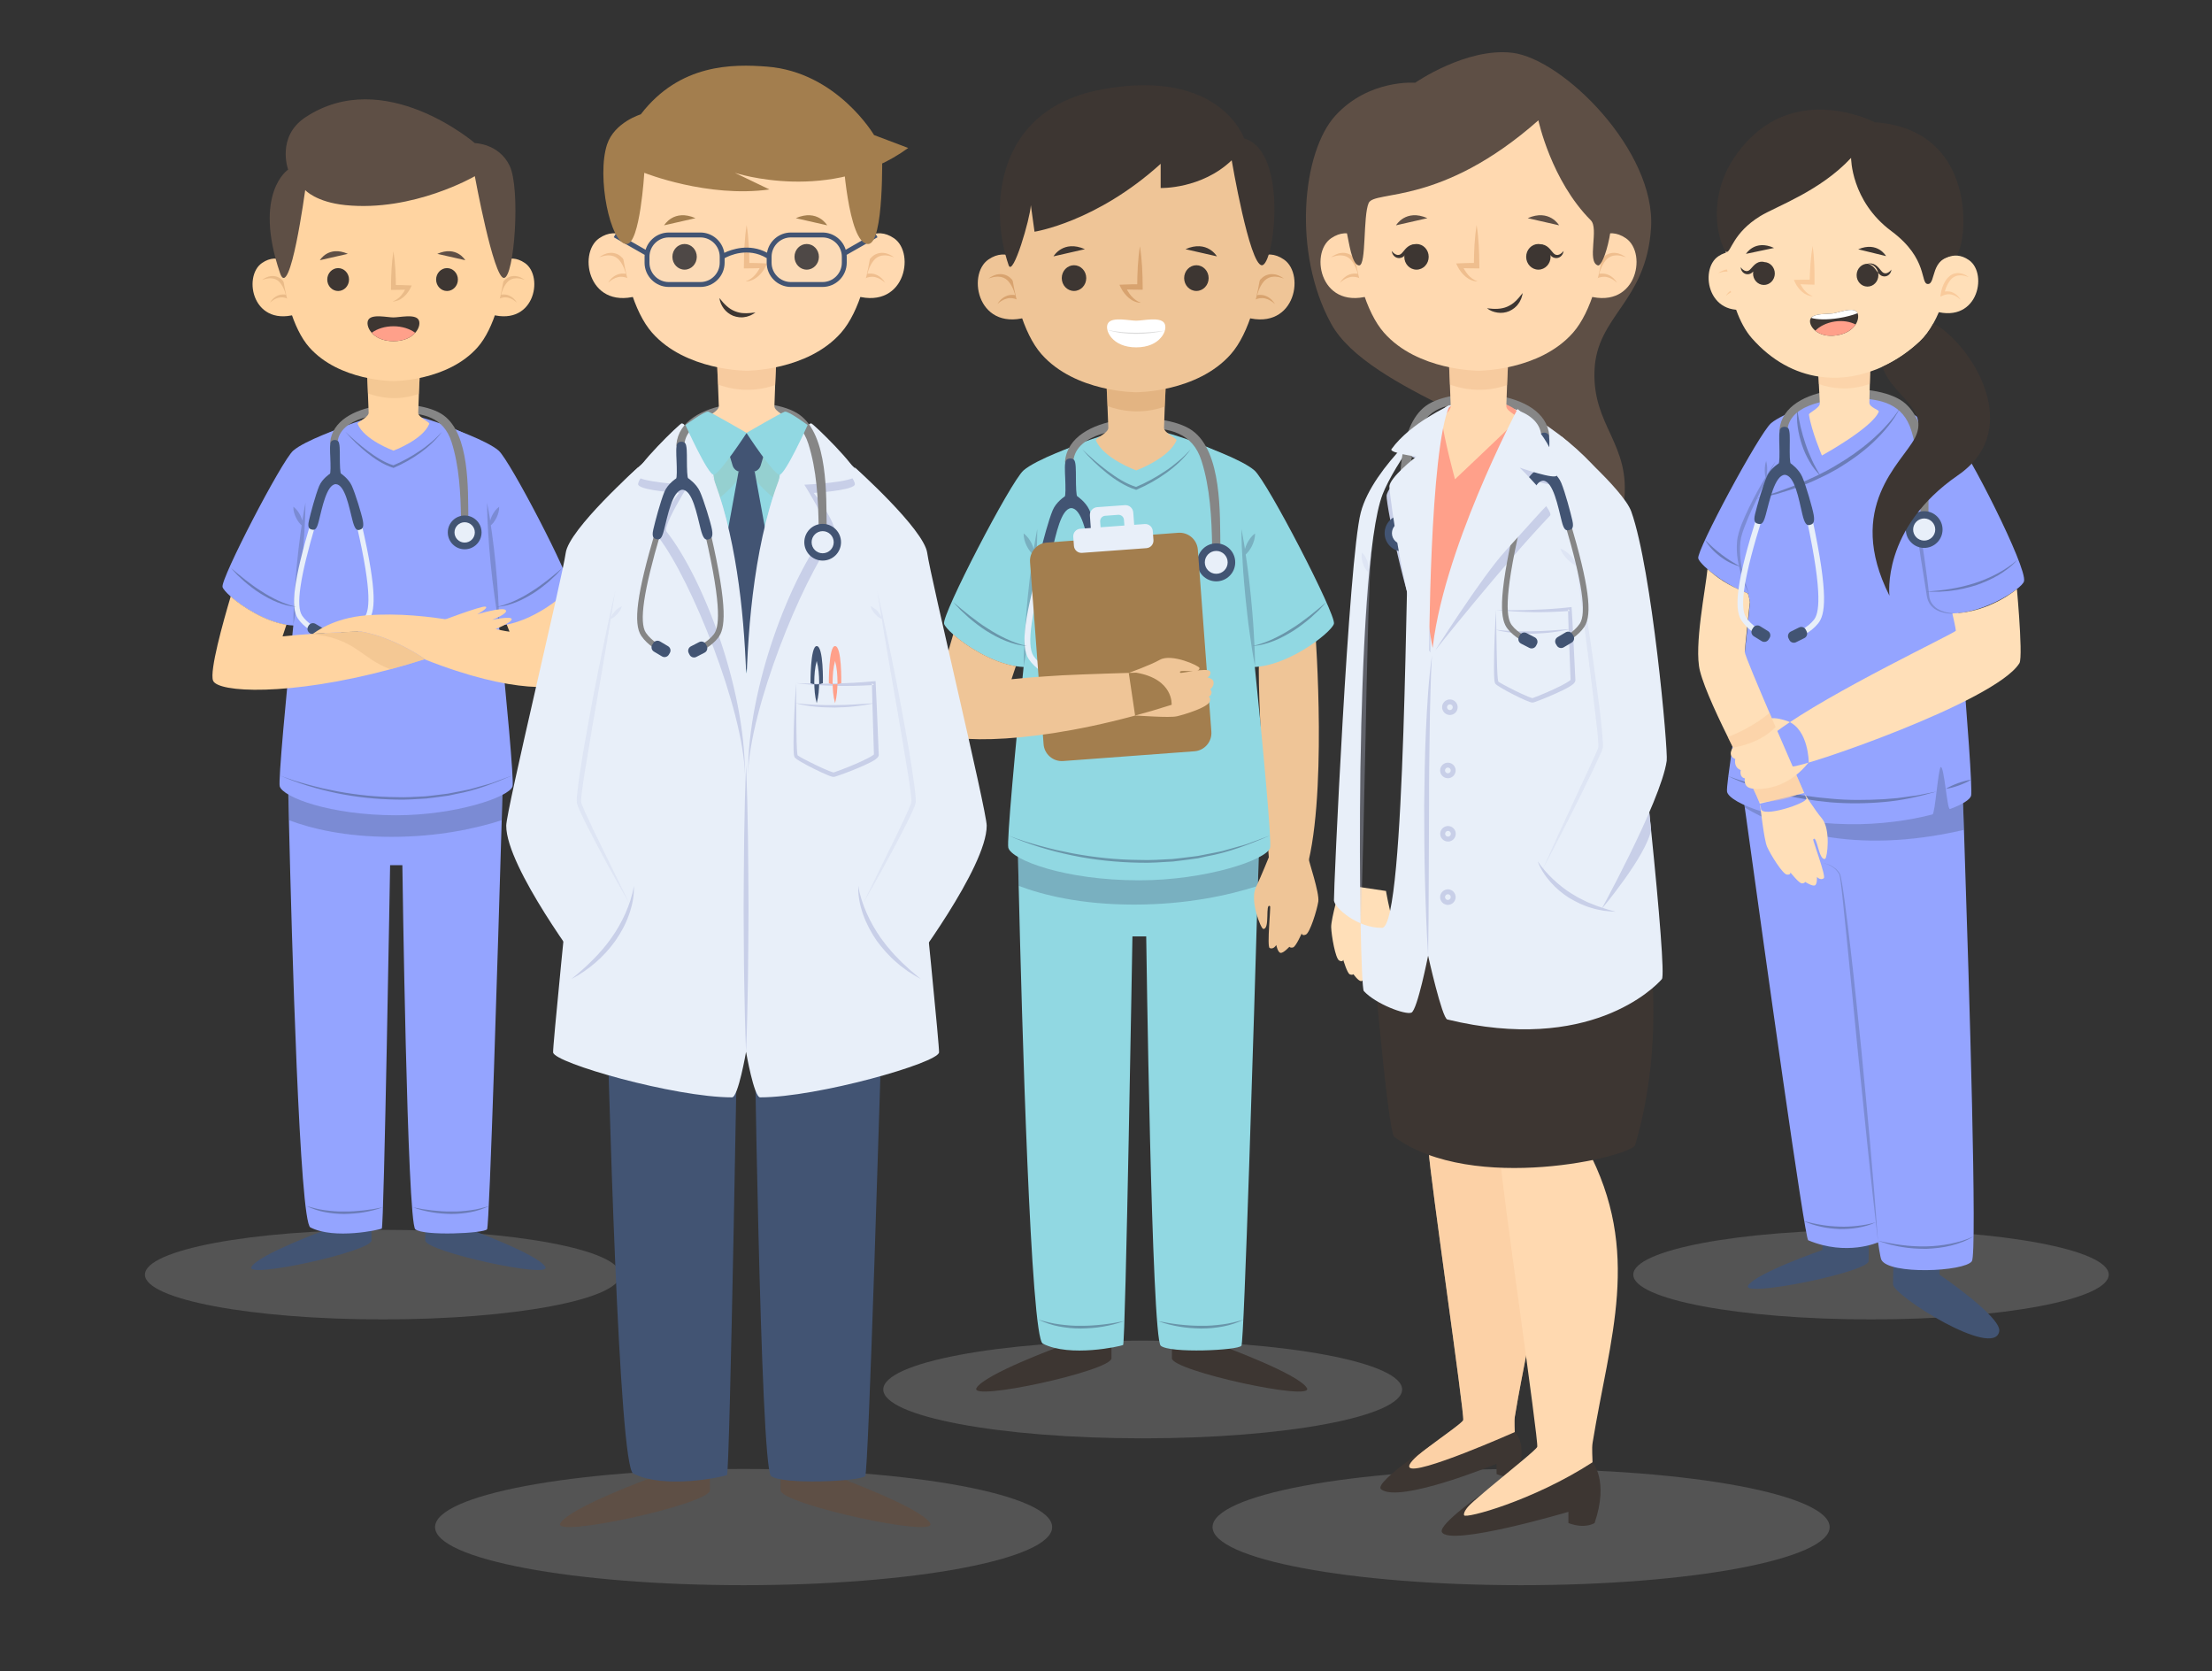 <svg xmlns="http://www.w3.org/2000/svg" viewBox="0 0 989 747" width="989" height="747">
	<rect x="0" y="0" width="989" height="747" fill="#333333" stroke="none"/>
	<defs>
		<clipPath clipPathUnits="userSpaceOnUse" id="cp1">
			<path d="M0 -176L1000 -176L1000 824L0 824Z" />
		</clipPath>
	</defs>
	<style>
		tspan { white-space:pre }
		.shp0 { opacity: 0.4;fill: #868686 } 
		.shp1 { fill: #425473 } 
		.shp2 { fill: #94a4ff } 
		.shp3 { opacity: 0.302;fill: #425473 } 
		.shp4 { opacity: 0.502;fill: #425473 } 
		.shp5 { fill: #ffd4a1 } 
		.shp6 { fill: #e8eff9 } 
		.shp7 { fill: #868686 } 
		.shp8 { opacity: 0.502;fill: #eabb88 } 
		.shp9 { fill: #eabb88 } 
		.shp10 { fill: #5e4f45 } 
		.shp11 { fill: #3d3632 } 
		.shp12 { fill: #ffa08a } 
		.shp13 { fill: #91d8e2 } 
		.shp14 { fill: #efc597 } 
		.shp15 { fill: #a37e4e } 
		.shp16 { opacity: 0.502;fill: #d8a36f } 
		.shp17 { fill: #d8a36f } 
		.shp18 { fill: #ffffff } 
		.shp19 { opacity: 0.302;fill: #868686 } 
		.shp20 { fill: #c8cfe8 } 
		.shp21 { opacity: 0.302;fill: #a1bfa8 } 
		.shp22 { opacity: 0.302;fill: #c8cfe8 } 
		.shp23 { fill: #ffd9b0 } 
		.shp24 { opacity: 0.502;fill: #efbe8e } 
		.shp25 { fill: #efbe8e } 
		.shp26 { opacity: 0.102;fill: #e8eff9 } 
		.shp27 { fill: #ffdfb8 } 
		.shp28 { opacity: 0.502;fill: #f9ca9b } 
		.shp29 { fill: #f9ca9b } 
	</style>
	<g id="Page 1" clip-path="url(#cp1)">
		<g id="Folder 2">
			<path id="Path 2" class="shp0" d="M277.38 569.73C277.38 580.78 229.8 589.74 171.09 589.74C112.39 589.74 64.8 580.78 64.8 569.73C64.8 558.67 112.39 549.71 171.09 549.71C229.8 549.71 277.38 558.67 277.38 569.73Z" />
			<path id="Path 3" class="shp1" d="M145.39 542.64L145.39 549.81C145.39 549.81 115.74 560.65 112.42 566.24C109.09 571.84 166.09 559.42 166.09 554.44L166.09 542.64L145.39 542.64ZM210.82 542.64L210.82 549.81C210.82 549.81 240.48 560.65 243.8 566.24C247.12 571.84 190.13 559.42 190.13 554.44L190.13 542.64L210.82 542.64Z" />
			<path id="Path 4" class="shp2" d="M225 343.22C225 343.22 224.78 350.63 224.43 362.66C224.39 363.93 224.37 365.24 224.32 366.62C222.75 420.33 218.87 548 217.77 549.45C216.41 551.31 189.37 552.54 185.69 549.45C182.01 546.38 179.9 386.7 179.9 386.7L174.42 386.7C174.42 386.7 171.69 548.66 170.7 549.16C169.69 549.65 149.64 554.18 138.77 548.62C133.95 546.12 130.44 419.92 129.17 366.6C129.13 365 129.11 363.49 129.06 362.02C128.78 350.39 128.65 343.22 128.65 343.22L225 343.22Z" />
			<path id="Path 5" class="shp3" d="M225 343.22C225 343.22 224.78 350.63 224.43 362.66C224.39 363.93 224.37 365.24 224.32 366.62C212.62 370.37 195.84 374.05 175.04 374.05C154.2 374.05 139.12 370.35 129.17 366.6C129.13 365 129.11 363.49 129.06 362.02C128.78 350.39 128.65 343.22 128.65 343.22L225 343.22Z" />
			<path id="Path 6" class="shp4" d="M171.09 539.65C168.38 540.68 165.54 541.35 162.67 541.85C159.81 542.35 156.89 542.55 153.98 542.61C151.06 542.61 148.14 542.33 145.28 541.79C142.4 541.26 139.63 540.29 137.01 539.07C139.8 539.86 142.57 540.61 145.42 540.96C148.25 541.32 151.11 541.6 153.98 541.51C156.84 541.55 159.7 541.33 162.56 541.02C165.41 540.7 168.26 540.25 171.09 539.65ZM184.65 539.65C187.48 540.25 190.33 540.7 193.18 541.02C196.04 541.33 198.9 541.55 201.76 541.51C204.63 541.6 207.49 541.32 210.32 540.96C213.17 540.61 215.94 539.86 218.73 539.07C216.11 540.29 213.34 541.26 210.46 541.79C207.6 542.33 204.68 542.61 201.76 542.61C198.85 542.55 195.93 542.35 193.07 541.85C190.2 541.35 187.36 540.68 184.65 539.65Z" />
			<path id="Path 7" class="shp2" d="M229.18 351.44C227.89 356.27 203.59 364.4 177.13 364.4C147.46 364.4 126.37 356.27 125.06 351.44C123.77 346.62 138.46 203.63 141.04 198.07C143.65 192.49 172.02 184.16 177.13 184.16C182.24 184.16 210.61 192.49 213.19 198.07C215.79 203.63 230.47 346.62 229.18 351.44Z" />
			<path id="Path 8" class="shp5" d="M130.6 271.69L128.06 279.25C118.55 277.72 108.4 271.28 103.14 266.63C104.43 262.27 105.35 259.36 105.35 259.36C112.34 260.72 130.6 271.69 130.6 271.69Z" />
			<path id="Path 9" class="shp2" d="M152.99 191.1C152.99 191.1 148.85 277.87 134.32 279.47C132.31 279.69 130.2 279.61 128.06 279.26C118.55 277.72 108.4 271.28 103.14 266.63C101.06 264.79 99.74 263.24 99.5 262.38C98.52 258.83 125.95 205.93 131.1 201.42C136.27 196.9 152.99 191.1 152.99 191.1Z" />
			<path id="Path 10" class="shp3" d="M131.16 279.25C131.16 274.66 131.4 270.1 131.68 265.53C131.93 260.97 132.35 256.42 132.78 251.87C133.25 247.32 133.73 242.78 134.38 238.25L135.36 231.46C135.76 229.21 136.1 226.95 136.57 224.7C136.59 227 136.47 229.28 136.43 231.57L136.06 238.42C135.8 242.99 135.38 247.54 134.96 252.08C134.48 256.63 134 261.17 133.35 265.7C132.73 270.23 132.06 274.75 131.16 279.25ZM131.16 226.5C132.66 227.59 133.56 228.98 134.32 230.44C135.02 231.93 135.57 233.49 135.51 235.35C134.01 234.26 133.11 232.87 132.36 231.41C131.66 229.92 131.11 228.35 131.16 226.5Z" />
			<path id="Path 11" class="shp6" d="M161.69 234.23C169.05 266.01 167.53 273.68 164.8 277.23C161.92 280.96 157.41 282.9 157.22 282.98L156.33 280.87L156.77 281.92L156.33 280.87C156.37 280.85 160.48 279.08 162.98 275.83C164.96 273.26 166.74 266.22 159.46 234.74L161.69 234.23Z" />
			<path id="Path 12" class="shp1" d="M159.82 280.07L160.02 280.45C160.58 281.54 160.14 282.89 159.05 283.45L155.96 285.04C154.87 285.6 153.52 285.17 152.96 284.08L152.77 283.7C152.21 282.61 152.64 281.26 153.73 280.7L156.82 279.11C157.91 278.55 159.26 278.99 159.82 280.07Z" />
			<path id="Path 13" class="shp6" d="M141.08 234.39C134.11 257.97 132.2 270.93 135.09 275.19C137.4 278.6 141.39 280.6 141.43 280.62L140.41 282.67C140.23 282.58 135.84 280.38 133.19 276.48C129.75 271.41 131.4 259.03 138.88 233.74L141.08 234.39Z" />
			<path id="Path 14" class="shp1" d="M137.99 279.62L137.78 279.99C137.15 281.04 137.5 282.41 138.56 283.04L141.55 284.81C142.6 285.44 143.97 285.09 144.6 284.03L144.82 283.67C145.44 282.61 145.09 281.24 144.04 280.61L141.05 278.84C139.99 278.22 138.62 278.57 137.99 279.62Z" />
			<path id="Path 15" class="shp5" d="M254.59 304.56C251.19 307.76 230.2 310.72 189.77 294.68C189.85 294.66 189.92 294.64 190.01 294.62C190.01 294.62 176.29 284.82 161.3 282.26C161.3 282.26 154.68 282.45 146.46 282.89C144.34 283 142.13 283.15 139.87 283.31C140.5 282.96 148.68 276.21 163.8 275.05C192.69 272.83 219.79 281.44 227.81 282.34L223.64 271.69C223.64 271.69 241.88 260.72 248.89 259.36C248.89 259.36 261.95 297.64 254.59 304.56Z" />
			<path id="Path 16" class="shp2" d="M201.07 191.1C201.07 191.1 217.79 196.89 222.95 201.42C228.11 205.94 255.53 258.84 254.56 262.39C253.59 265.93 234.24 281.09 219.73 279.48C205.21 277.87 201.07 191.1 201.07 191.1Z" />
			<path id="Path 17" class="shp7" d="M150.91 197.74C151.95 186.53 169.95 184.68 178.44 184.56C189.25 184.4 198.34 186.52 201.86 197.48C205.33 208.3 205.94 220.44 206.12 231.76C206.15 233.87 209.44 233.88 209.4 231.76C209.2 218.71 210.08 194.14 198.27 185.59C186.58 177.14 149.38 178.74 147.62 197.74C147.43 199.84 150.72 199.83 150.91 197.74Z" />
			<path id="Path 18" class="shp5" d="M190.01 294.62C189.92 294.64 189.85 294.66 189.76 294.68C184.55 296.35 179.47 297.84 174.54 299.15C129.17 311.31 97.2 309.58 95.25 304.19C93.65 299.83 99.7 278.18 103.14 266.63C108.4 271.28 118.55 277.72 128.06 279.25L126.33 284.45C130.4 283.99 135.16 283.62 139.85 283.31L139.87 283.31C142.12 283.16 144.34 283 146.46 282.89C154.68 282.45 161.3 282.26 161.3 282.26C176.29 284.82 190.01 294.62 190.01 294.62Z" />
			<path id="Path 19" class="shp8" d="M190.01 294.62C184.7 296.3 179.53 297.82 174.54 299.15C161.32 294.24 158.65 284.97 138.77 283.38C146.99 282.94 161.3 282.26 161.3 282.26C176.29 284.82 190.01 294.62 190.01 294.62Z" />
			<path id="Path 20" class="shp1" d="M215.31 237.97C215.31 242.14 211.93 245.52 207.76 245.52C203.59 245.52 200.21 242.14 200.21 237.97C200.21 233.8 203.59 230.42 207.76 230.42C211.93 230.42 215.31 233.8 215.31 237.97Z" />
			<path id="Path 21" class="shp6" d="M212.3 237.97C212.3 240.48 210.27 242.52 207.76 242.52C205.25 242.52 203.21 240.48 203.21 237.97C203.21 235.46 205.25 233.43 207.76 233.43C210.27 233.43 212.3 235.46 212.3 237.97Z" />
			<path id="Path 22" class="shp4" d="M154.46 193.03C157.69 196.1 161.04 199.04 164.59 201.69C168.14 204.3 171.89 206.79 176.06 208.03L175.71 208.05C179.8 206.37 183.72 204.17 187.43 201.71C189.3 200.49 191.06 199.13 192.77 197.69C194.51 196.28 196.06 194.67 197.59 193.03C194.93 196.65 191.57 199.76 187.91 202.4C184.24 205.05 180.29 207.27 176.11 209.07L175.94 209.14L175.76 209.08C173.56 208.41 171.52 207.38 169.58 206.23C167.64 205.08 165.82 203.76 164.07 202.35C160.59 199.53 157.37 196.42 154.46 193.03Z" />
			<path id="Path 23" class="shp1" d="M138.13 232.72C138.88 229.46 141.02 221.35 142.68 217.3C144.05 213.98 147.44 211.81 147.44 211.81C147.9 211.78 147.82 207.77 147.68 204.5C147.56 201.61 147.36 198.24 148.08 197.33C148.77 196.46 150.52 196.45 151.23 197.27C151.99 198.14 151.93 201.51 151.94 204.41C151.95 207.69 152.06 211.69 152.51 211.7C152.51 211.7 155.78 213.87 157.25 217.04C158.88 220.58 161.73 229.98 162.24 232.72C162.87 236.13 161.75 236.51 160.77 236.82C159.39 237.24 158.55 236.28 157.58 232.51C156.05 226.53 154.2 216.49 150.08 216.4L150.08 216.39C145.97 216.68 144 227.2 142.5 233.05C141.57 236.71 140.78 237.04 139.37 236.68C138.39 236.42 137.38 235.97 138.13 232.72Z" />
			<path id="Path 24" class="shp3" d="M223.18 279.25C222.28 274.75 221.62 270.23 220.99 265.7C220.34 261.17 219.86 256.63 219.39 252.08C218.96 247.54 218.54 242.99 218.29 238.42L217.92 231.57C217.87 229.28 217.75 227 217.77 224.7C218.25 226.95 218.58 229.21 218.98 231.46L219.96 238.25C220.61 242.78 221.09 247.32 221.57 251.87C221.99 256.42 222.41 260.97 222.66 265.53C222.94 270.1 223.18 274.66 223.18 279.25ZM223.18 226.5C223.23 228.35 222.68 229.92 221.99 231.41C221.23 232.87 220.33 234.26 218.83 235.35C218.77 233.49 219.32 231.93 220.02 230.44C220.78 228.98 221.68 227.59 223.18 226.5Z" />
			<path id="Path 25" class="shp4" d="M222.24 271.18C223.67 270.93 225.05 270.53 226.4 270.03C227.76 269.58 229.07 269.01 230.37 268.42C232.97 267.21 235.47 265.82 237.86 264.24C240.32 262.76 242.58 261 244.88 259.27C247.15 257.51 249.33 255.63 251.55 253.77C250.59 254.85 249.59 255.89 248.6 256.96C247.54 257.95 246.5 258.95 245.41 259.92C243.21 261.8 240.9 263.59 238.45 265.16C235.97 266.69 233.42 268.12 230.7 269.19C227.99 270.23 225.16 271.1 222.24 271.18ZM132.45 271.18C129.54 271.1 126.7 270.23 123.99 269.19C121.27 268.12 118.72 266.69 116.24 265.16C113.79 263.59 111.49 261.8 109.28 259.92C108.19 258.95 107.15 257.95 106.09 256.96C105.1 255.89 104.1 254.85 103.14 253.77C105.36 255.63 107.54 257.51 109.81 259.27C112.11 261 114.37 262.76 116.83 264.24C119.22 265.82 121.73 267.21 124.32 268.42C125.62 269.01 126.94 269.58 128.29 270.03C129.64 270.53 131.02 270.93 132.45 271.18ZM124.98 346.55C129.12 348.19 133.38 349.52 137.67 350.68C139.81 351.29 141.98 351.77 144.14 352.33L150.67 353.68C159.4 355.32 168.28 356.23 177.15 356.3C181.6 356.48 186.02 356.14 190.46 355.92C192.67 355.71 194.87 355.4 197.07 355.14L200.38 354.72L203.64 354.08C205.82 353.64 208.02 353.27 210.18 352.76L216.59 350.95C217.66 350.64 218.75 350.41 219.8 350.03L222.93 348.87L229.2 346.55C221.03 350.08 212.63 353.34 203.81 354.91L200.53 355.62C199.42 355.81 198.31 355.92 197.2 356.08C194.98 356.35 192.77 356.69 190.55 356.92C186.08 357.17 181.62 357.55 177.14 357.39C168.2 357.23 159.26 356.33 150.5 354.51C141.76 352.68 133.15 350.13 124.98 346.55Z" />
			<path id="Path 26" class="shp5" d="M195.82 278.07C195.82 278.07 215.33 270.65 217.06 271.14C218.79 271.64 213.35 274.59 213.35 274.59C213.35 274.59 224.6 271.16 226.08 272.67C227.56 274.18 220.02 277.07 220.02 277.07C220.02 277.07 228.63 275.21 228.79 276.73C228.95 278.25 220.83 281.53 220.83 281.53L195.82 278.07ZM191.93 189.45C189 196.64 175.91 201.42 175.91 201.42C175.91 201.42 162.81 196.64 159.9 189.45C159.57 188.66 164.83 186.58 164.83 184.5C164.83 183.73 164.67 180.12 164.5 175.84C164.21 168.61 163.8 159.56 163.8 159.56L188.03 159.56C188.03 159.56 187.62 168.77 187.29 176.04C187.11 180.23 186.98 183.75 186.98 184.5C186.98 186.58 192.26 188.66 191.93 189.45Z" />
			<path id="Path 27" class="shp8" d="M188.03 159.56C188.03 159.56 187.62 168.77 187.29 176.04C177.93 179.33 169.74 177.75 164.5 175.84C164.21 168.61 163.8 159.56 163.8 159.56L188.03 159.56Z" />
			<path id="Path 28" class="shp5" d="M130.33 119.01C130.33 119.01 124.71 112.36 117.14 117.55C108.31 123.62 113.05 147.35 134.02 139.97L130.33 119.01Z" />
			<path id="Path 29" class="shp9" d="M120.7 135.29C121.46 133.95 122.65 132.77 124.18 132.12C124.93 131.77 125.78 131.62 126.63 131.62C127.49 131.59 128.31 131.83 129.11 132.09L128.08 132.9C127.5 130.3 126.5 127.58 124.67 125.79C123.73 124.93 122.54 124.43 121.21 124.39C120.55 124.3 119.88 124.46 119.19 124.54C118.5 124.68 117.85 124.95 117.14 125.12C118.32 124.33 119.63 123.55 121.18 123.41C122.69 123.2 124.39 123.66 125.62 124.67C126.87 125.67 127.7 127.01 128.33 128.37C128.93 129.76 129.37 131.16 129.57 132.68L129.74 134.01L128.53 133.48C127.28 132.93 125.88 132.7 124.51 133.08C123.14 133.43 121.81 134.22 120.7 135.29Z" />
			<path id="Path 30" class="shp5" d="M221.49 119.01C221.49 119.01 227.1 112.36 234.67 117.55C243.51 123.62 238.76 147.35 217.8 139.97L221.49 119.01Z" />
			<path id="Path 31" class="shp9" d="M231.11 135.29C230 134.22 228.68 133.43 227.31 133.08C225.94 132.7 224.54 132.93 223.28 133.48L222.07 134.01L222.25 132.68C222.45 131.16 222.88 129.76 223.48 128.37C224.12 127.01 224.95 125.67 226.2 124.67C227.42 123.66 229.13 123.2 230.64 123.41C232.18 123.55 233.5 124.33 234.68 125.12C233.97 124.95 233.31 124.68 232.63 124.54C231.94 124.46 231.27 124.3 230.6 124.39C229.28 124.43 228.08 124.93 227.14 125.79C225.32 127.58 224.31 130.3 223.74 132.9L222.7 132.09C223.5 131.83 224.33 131.59 225.19 131.62C226.03 131.62 226.88 131.77 227.64 132.12C229.16 132.77 230.35 133.95 231.11 135.29Z" />
			<path id="Path 32" class="shp5" d="M213.59 155.17C200.18 170.42 175.92 170.34 175.92 170.34C175.92 170.34 151.65 170.42 138.22 155.17C123.73 138.68 120.52 90.08 132.73 74.61C144.07 60.28 162.37 56.58 175.92 56.58C189.44 56.58 207.74 60.28 219.08 74.61C231.29 90.08 228.1 138.68 213.59 155.17Z" />
			<path id="Path 33" class="shp10" d="M125.2 122.05C129.66 135.17 136.46 84.96 136.46 84.96C136.46 84.96 141.24 90.34 154.43 91.68C184.87 94.77 212.3 78.75 212.3 78.75C212.3 78.75 220.62 124.23 225.29 124.23C229.96 124.23 232.83 84.31 227.83 74.02C223.01 64.1 212.3 63.97 212.3 63.97C212.3 63.97 171.77 29.09 136.52 52.45C123.47 61.1 128.82 75.8 128.82 75.8C128.82 75.8 113.02 86.21 125.2 122.05Z" />
			<path id="Path 34" class="shp11" d="M156.05 124.95C156.05 127.78 153.87 130.07 151.18 130.07C148.5 130.07 146.32 127.78 146.32 124.95C146.32 122.13 148.5 119.84 151.18 119.84C153.87 119.84 156.05 122.13 156.05 124.95Z" />
			<path id="Path 35" class="shp10" d="M143.02 116.3C143.02 116.3 146.86 109.64 155.53 113.46" />
			<path id="Path 36" class="shp11" d="M194.99 124.95C194.99 127.78 197.17 130.07 199.86 130.07C202.55 130.07 204.73 127.78 204.73 124.95C204.73 122.13 202.55 119.84 199.86 119.84C197.17 119.84 194.99 122.13 194.99 124.95Z" />
			<path id="Path 37" class="shp10" d="M208.02 116.3C208.02 116.3 204.18 109.64 195.51 113.46" />
			<path id="Path 38" class="shp9" d="M175.91 112.28C176.77 117.68 176.97 123.07 177.01 128.47L175.91 127.38C178.14 127.39 180.37 127.42 182.6 127.53L184.07 127.6L183.48 128.84C183.07 129.69 182.58 130.37 182.05 131.07C181.52 131.76 180.9 132.37 180.23 132.93C178.89 134.03 177.2 134.76 175.52 134.75C177.1 134.19 178.37 133.23 179.38 132.04C179.88 131.45 180.32 130.81 180.73 130.15C181.12 129.5 181.47 128.76 181.73 128.11L182.6 129.42C180.37 129.52 178.14 129.56 175.91 129.57L174.81 129.57L174.82 128.47C174.86 123.07 175.06 117.68 175.91 112.28Z" />
			<path id="Path 39" class="shp11" d="M185.65 148.75C183.86 150.8 180.68 152.49 175.91 152.49C171.17 152.49 168 150.8 166.18 148.75C164.26 146.57 163.87 144.04 164.8 142.76C166.59 140.3 173.12 141.88 175.91 141.88C178.71 141.88 185.27 140.3 187.03 142.76C187.96 144.04 187.6 146.6 185.65 148.75Z" />
			<path id="Path 40" class="shp12" d="M185.65 148.75C183.86 150.8 180.68 152.49 175.91 152.49C171.17 152.49 168 150.8 166.18 148.75C168.59 146.96 172.07 145.83 175.91 145.83C179.76 145.83 183.24 146.96 185.65 148.75Z" />
		</g>
		<g id="Folder 2">
			<path id="Path 41" class="shp0" d="M626.9 621.06C626.9 633.12 574.97 642.9 510.91 642.9C446.85 642.9 394.92 633.12 394.92 621.06C394.92 609 446.85 599.22 510.91 599.22C574.97 599.22 626.9 609 626.9 621.06Z" />
			<path id="Path 42" class="shp11" d="M473.69 593.85L473.69 601.91C473.69 601.91 440.35 614.1 436.61 620.39C432.88 626.68 496.95 612.72 496.95 607.12L496.95 593.85L473.69 593.85ZM547.24 593.85L547.24 601.91C547.24 601.91 580.58 614.1 584.31 620.39C588.04 626.68 523.97 612.72 523.97 607.12L523.97 593.85L547.24 593.85Z" />
			<path id="Path 43" class="shp13" d="M563.18 369.67C563.18 369.67 562.93 378 562.54 391.52C562.49 392.95 562.47 394.43 562.41 395.98C560.64 456.36 556.28 599.88 555.05 601.51C553.52 603.6 523.12 604.98 518.98 601.51C514.85 598.06 512.48 418.55 512.48 418.55L506.32 418.55C506.32 418.55 503.24 600.62 502.14 601.19C501 601.73 478.46 606.83 466.24 600.57C460.82 597.76 456.88 455.89 455.45 395.96C455.4 394.16 455.38 392.46 455.33 390.81C455.01 377.73 454.86 369.67 454.86 369.67L563.18 369.67Z" />
			<path id="Path 44" class="shp3" d="M563.18 369.67C563.18 369.67 562.93 378 562.54 391.52C562.49 392.95 562.47 394.43 562.41 395.98C549.26 400.2 530.39 404.33 507.01 404.33C483.58 404.33 466.64 400.17 455.45 395.96C455.4 394.16 455.38 392.46 455.33 390.81C455.01 377.73 454.86 369.67 454.86 369.67L563.18 369.67Z" />
			<path id="Path 45" class="shp4" d="M502.57 590.49C499.53 591.65 496.33 592.41 493.11 592.97C489.89 593.53 486.61 593.75 483.34 593.82C480.06 593.82 476.77 593.51 473.55 592.9C470.33 592.3 467.21 591.21 464.26 589.84C467.39 590.73 470.51 591.57 473.71 591.96C476.9 592.37 480.11 592.68 483.33 592.59C486.55 592.62 489.77 592.39 492.98 592.04C496.19 591.68 499.39 591.16 502.57 590.49ZM517.82 590.49C521 591.16 524.2 591.68 527.41 592.04C530.62 592.39 533.84 592.62 537.05 592.59C540.28 592.68 543.49 592.37 546.68 591.96C549.88 591.57 553 590.73 556.13 589.84C553.18 591.21 550.06 592.3 546.83 592.9C543.61 593.51 540.33 593.82 537.05 593.82C533.77 593.75 530.5 593.53 527.27 592.97C524.06 592.41 520.86 591.65 517.82 590.49Z" />
			<path id="Path 46" class="shp14" d="M588.09 282.47C588.09 282.47 593.87 358.94 583.37 391.08C583.37 391.08 573.14 394.29 567.89 391.08C567.89 391.08 561.21 306.76 563.18 290.73C565.15 274.71 588.09 282.47 588.09 282.47Z" />
			<path id="Path 47" class="shp13" d="M567.87 378.92C566.42 384.34 539.11 393.48 509.36 393.48C476.01 393.48 452.3 384.34 450.82 378.92C449.37 373.49 465.89 212.75 468.79 206.5C471.72 200.23 503.62 190.86 509.36 190.86C515.1 190.86 547 200.23 549.9 206.5C552.83 212.75 569.32 373.49 567.87 378.92Z" />
			<path id="Path 48" class="shp14" d="M457.05 289.27L454.19 297.77C443.5 296.04 432.1 288.8 426.18 283.58C427.64 278.67 428.67 275.4 428.67 275.4C436.53 276.92 457.05 289.27 457.05 289.27Z" />
			<path id="Path 49" class="shp13" d="M482.23 198.66C482.23 198.66 477.57 296.21 461.24 298.01C458.98 298.26 456.61 298.16 454.2 297.77C443.5 296.04 432.1 288.8 426.19 283.58C423.85 281.51 422.37 279.76 422.1 278.8C420.99 274.81 451.83 215.34 457.62 210.26C463.43 205.19 482.23 198.66 482.23 198.66Z" />
			<path id="Path 50" class="shp3" d="M457.69 297.77C457.69 292.6 457.96 287.47 458.27 282.34C458.55 277.21 459.03 272.09 459.5 266.98C460.04 261.87 460.58 256.76 461.3 251.68L462.4 244.04C462.86 241.51 463.23 238.96 463.77 236.44C463.79 239.02 463.66 241.59 463.61 244.16L463.19 251.86C462.91 256.99 462.43 262.11 461.95 267.22C461.42 272.33 460.88 277.44 460.15 282.53C459.44 287.62 458.7 292.71 457.69 297.77ZM457.69 238.46C459.38 239.69 460.39 241.25 461.24 242.89C462.02 244.56 462.64 246.32 462.58 248.41C460.89 247.18 459.88 245.62 459.03 243.98C458.25 242.3 457.63 240.54 457.69 238.46Z" />
			<path id="Path 51" class="shp6" d="M492 247.15C500.27 282.88 498.57 291.5 495.5 295.48C492.27 299.68 487.19 301.86 486.98 301.95L485.98 299.58L486.48 300.76L485.98 299.58C486.02 299.56 490.65 297.56 493.46 293.91C495.68 291.03 497.68 283.11 489.49 247.73L492 247.15Z" />
			<path id="Path 52" class="shp1" d="M489.78 298.44L490.25 299.36C490.81 300.45 490.38 301.8 489.29 302.36L485.32 304.4C484.23 304.96 482.88 304.53 482.32 303.44L481.85 302.52C481.29 301.43 481.72 300.08 482.81 299.52L486.78 297.48C487.87 296.92 489.22 297.35 489.78 298.44Z" />
			<path id="Path 53" class="shp6" d="M468.84 247.33C461 273.84 458.86 288.41 462.1 293.2C464.7 297.03 469.19 299.28 469.23 299.3L468.09 301.61C467.88 301.51 462.95 299.03 459.97 294.64C456.11 288.95 457.96 275.03 466.37 246.6L468.84 247.33Z" />
			<path id="Path 54" class="shp1" d="M465.51 297.94L464.98 298.83C464.36 299.88 464.71 301.25 465.76 301.88L469.6 304.15C470.65 304.78 472.03 304.43 472.65 303.37L473.18 302.49C473.8 301.43 473.45 300.06 472.4 299.44L468.56 297.16C467.51 296.53 466.13 296.88 465.51 297.94Z" />
			<path id="Path 55" class="shp13" d="M536.28 198.66C536.28 198.66 555.07 205.18 560.87 210.26C566.67 215.35 597.49 274.81 596.41 278.8C595.32 282.79 573.57 299.83 557.25 298.02C540.93 296.21 536.28 198.66 536.28 198.66Z" />
			<path id="Path 56" class="shp7" d="M479.89 206.13C481.05 193.53 501.29 191.45 510.84 191.31C522.98 191.14 533.21 193.51 537.16 205.83C541.06 218 541.75 231.65 541.95 244.37C541.98 246.75 545.68 246.76 545.64 244.37C545.41 229.71 546.4 202.08 533.13 192.48C519.99 182.97 478.17 184.77 476.19 206.13C475.97 208.49 479.67 208.48 479.89 206.13Z" />
			<path id="Path 57" class="shp1" d="M552.28 251.36C552.28 256.05 548.48 259.85 543.79 259.85C539.11 259.85 535.31 256.05 535.31 251.36C535.31 246.67 539.11 242.87 543.79 242.87C548.48 242.87 552.28 246.67 552.28 251.36Z" />
			<path id="Path 58" class="shp6" d="M548.9 251.36C548.9 254.18 546.61 256.47 543.79 256.47C540.97 256.47 538.68 254.18 538.68 251.36C538.68 248.54 540.97 246.25 543.79 246.25C546.61 246.25 548.9 248.54 548.9 251.36Z" />
			<path id="Path 59" class="shp4" d="M483.88 200.83C487.51 204.29 491.27 207.59 495.26 210.57C499.25 213.51 503.47 216.3 508.16 217.7L507.76 217.72C512.36 215.84 516.78 213.36 520.94 210.59C523.04 209.23 525.03 207.69 526.94 206.07C528.9 204.49 530.64 202.68 532.37 200.83C529.37 204.91 525.59 208.4 521.48 211.37C517.35 214.35 512.92 216.84 508.21 218.86L508.02 218.94L507.82 218.88C505.34 218.12 503.06 216.96 500.88 215.68C498.7 214.38 496.64 212.9 494.69 211.32C490.77 208.15 487.14 204.64 483.88 200.83Z" />
			<path id="Path 60" class="shp1" d="M465.52 245.46C466.36 241.79 468.77 232.67 470.64 228.12C472.17 224.39 475.99 221.95 475.99 221.95C476.5 221.92 476.41 217.41 476.26 213.73C476.12 210.48 475.89 206.7 476.7 205.67C477.48 204.69 479.45 204.68 480.24 205.6C481.1 206.58 481.03 210.37 481.05 213.63C481.06 217.31 481.18 221.82 481.69 221.83C481.69 221.83 485.36 224.27 487.01 227.83C488.85 231.81 492.05 242.38 492.63 245.46C493.34 249.28 492.07 249.72 490.97 250.06C489.42 250.54 488.47 249.46 487.39 245.22C485.67 238.5 483.59 227.21 478.95 227.11L478.95 227.1C474.33 227.43 472.11 239.25 470.43 245.82C469.39 249.94 468.5 250.31 466.92 249.91C465.81 249.62 464.68 249.11 465.52 245.46Z" />
			<path id="Path 61" class="shp3" d="M561.13 297.77C560.12 292.71 559.37 287.62 558.67 282.53C557.94 277.44 557.4 272.33 556.87 267.22C556.39 262.11 555.91 256.99 555.63 251.86L555.21 244.16C555.16 241.59 555.03 239.02 555.05 236.44C555.59 238.96 555.96 241.51 556.41 244.04L557.51 251.68C558.24 256.76 558.78 261.87 559.32 266.98C559.79 272.09 560.27 277.21 560.55 282.34C560.86 287.47 561.13 292.6 561.13 297.77ZM561.13 238.46C561.19 240.54 560.57 242.3 559.79 243.98C558.94 245.62 557.93 247.18 556.24 248.41C556.18 246.32 556.8 244.56 557.58 242.89C558.43 241.25 559.44 239.69 561.13 238.46Z" />
			<path id="Path 62" class="shp4" d="M560.08 288.69C561.68 288.4 563.23 287.96 564.75 287.4C566.27 286.89 567.75 286.25 569.22 285.58C572.13 284.22 574.95 282.66 577.63 280.89C580.39 279.23 582.94 277.24 585.52 275.3C588.07 273.32 590.52 271.21 593.02 269.12C591.95 270.34 590.82 271.5 589.71 272.7C588.52 273.81 587.34 274.94 586.12 276.03C583.64 278.15 581.05 280.15 578.3 281.92C575.51 283.64 572.64 285.25 569.59 286.45C566.54 287.62 563.35 288.6 560.08 288.69ZM459.13 288.69C455.86 288.6 452.67 287.62 449.62 286.45C446.57 285.25 443.7 283.64 440.91 281.92C438.16 280.15 435.57 278.15 433.09 276.03C431.87 274.94 430.69 273.81 429.5 272.7C428.39 271.5 427.26 270.34 426.19 269.12C428.68 271.21 431.13 273.32 433.69 275.3C436.27 277.24 438.81 279.23 441.58 280.89C444.26 282.66 447.08 284.22 449.99 285.58C451.46 286.25 452.94 286.89 454.46 287.4C455.98 287.96 457.53 288.4 459.13 288.69ZM450.73 373.41C455.39 375.25 460.18 376.76 465.01 378.05C467.41 378.74 469.85 379.29 472.27 379.91L479.61 381.44C489.44 383.27 499.41 384.3 509.39 384.37C514.38 384.58 519.36 384.19 524.35 383.95C526.83 383.71 529.3 383.36 531.78 383.07L535.5 382.6L539.17 381.88C541.61 381.38 544.08 380.97 546.51 380.4L553.73 378.37C554.93 378.02 556.15 377.75 557.33 377.33L560.85 376.03L567.89 373.41C558.72 377.39 549.28 381.04 539.35 382.81L535.67 383.62C534.43 383.82 533.17 383.95 531.93 384.13C529.44 384.44 526.94 384.81 524.44 385.07C519.43 385.35 514.41 385.78 509.37 385.6C499.32 385.42 489.27 384.41 479.43 382.36C469.6 380.31 459.92 377.44 450.73 373.41Z" />
			<path id="Path 63" class="shp15" d="M534.05 335.8L475.36 340.16C470.85 340.5 466.92 337.11 466.59 332.6L460.54 251.28C460.21 246.77 463.59 242.84 468.1 242.51L526.79 238.14C531.3 237.81 535.23 241.19 535.56 245.7L541.61 327.03C541.94 331.54 538.56 335.46 534.05 335.8Z" />
			<path id="Path 64" class="shp6" d="M512.6 245.01L483.77 247.12C481.91 247.25 480.29 245.86 480.16 244L479.86 239.95C479.73 238.09 481.12 236.48 482.98 236.34L511.81 234.23C513.67 234.09 515.28 235.49 515.42 237.35L515.72 241.39C515.85 243.25 514.46 244.87 512.6 245.01ZM506.69 229.05L507.1 234.58L502.72 234.9L502.53 232.36C502.44 231.02 501.27 230.01 499.93 230.11L494.14 230.54C492.8 230.63 491.8 231.8 491.89 233.14L492.08 235.68L487.7 236L487.3 230.47C487.15 228.52 488.6 226.84 490.55 226.69L502.92 225.79C504.85 225.65 506.55 227.1 506.69 229.05Z" />
			<path id="Path 65" class="shp14" d="M523.84 315.03C523.74 315.06 523.66 315.08 523.57 315.11C517.7 316.98 511.99 318.66 506.45 320.13C455.45 333.8 419.51 331.86 417.32 325.8C415.52 320.9 422.32 296.56 426.19 283.58C432.1 288.8 443.5 296.04 454.2 297.77L452.25 303.6C456.83 303.09 462.18 302.67 467.45 302.32L467.47 302.32C470.01 302.15 472.5 301.98 474.89 301.85C484.13 301.36 507.99 300.66 507.99 300.66C524.84 303.54 523.84 315.03 523.84 315.03ZM507.52 319.87C508.58 319.74 522.69 320.98 526.25 320.15C529.8 319.31 540.44 316.09 540.98 313.32C541.32 311.55 540.39 311.41 540.39 311.41C540.39 311.41 541.4 311.11 541.65 309.92C541.89 308.72 541.05 308.13 541.05 308.13C541.05 308.13 543.06 306.77 542.52 304.53C542.23 303.35 539.92 302.79 539.92 302.79C539.92 302.79 542 301.41 540.94 299.98C539.74 298.35 528.01 301.06 527.74 300.75C525.99 298.7 536.69 301.45 536.28 298.55C536.14 297.57 523.82 291.95 518.58 294.91C514.18 297.39 504.68 300.76 504.68 300.76L507.52 319.87ZM585.03 383.42C584.98 384.58 590.04 399.08 589.42 403C588.8 406.91 585.66 417.02 583.85 417.74C582.04 418.46 582 417.2 582 417.2C582 417.2 579.42 423.1 578.15 423.46C576.87 423.82 576.49 423.18 576.49 423.18C576.49 423.18 573.93 426.01 572.61 425.92C571.29 425.82 570.63 422.38 570.63 422.38C570.63 422.38 569.38 424.6 567.66 423.71C566.39 423.05 568.23 405.32 567.86 405.05C565.5 403.32 567.99 415.42 564.81 415.2C563.74 415.13 558.71 402.6 561.49 396.7C563.83 391.74 567.29 383.19 567.29 383.19L585.03 383.42ZM526.01 196.81C522.7 204.89 508 210.26 508 210.26C508 210.26 493.27 204.89 489.99 196.81C489.62 195.93 495.53 193.59 495.53 191.25C495.53 190.38 495.36 186.32 495.16 181.52C494.84 173.39 494.37 163.21 494.37 163.21L521.62 163.21C521.62 163.21 521.15 173.56 520.78 181.74C520.59 186.44 520.44 190.41 520.44 191.25C520.44 193.59 526.38 195.93 526.01 196.81Z" />
			<path id="Path 66" class="shp16" d="M521.62 163.21C521.62 163.21 521.15 173.56 520.78 181.74C510.26 185.43 501.05 183.66 495.16 181.52C494.84 173.39 494.37 163.21 494.37 163.21L521.62 163.21Z" />
			<path id="Path 67" class="shp14" d="M456.75 117.62C456.75 117.62 450.44 110.15 441.93 115.99C431.99 122.81 437.33 149.49 460.9 141.19L456.75 117.62Z" />
			<path id="Path 68" class="shp17" d="M445.93 135.92C446.78 134.42 448.12 133.09 449.83 132.36C450.68 131.97 451.64 131.8 452.59 131.8C453.56 131.76 454.49 132.04 455.38 132.33L454.22 133.23C453.57 130.31 452.44 127.25 450.39 125.25C449.34 124.28 447.99 123.72 446.5 123.67C445.76 123.58 445.01 123.75 444.22 123.84C443.46 124 442.72 124.3 441.92 124.49C443.25 123.61 444.73 122.73 446.46 122.58C448.16 122.34 450.08 122.85 451.46 123.99C452.86 125.11 453.79 126.62 454.51 128.15C455.18 129.71 455.67 131.28 455.89 132.99L456.09 134.49L454.73 133.89C453.32 133.27 451.75 133.02 450.21 133.44C448.67 133.83 447.18 134.72 445.93 135.92Z" />
			<path id="Path 69" class="shp14" d="M559.23 117.62C559.23 117.62 565.54 110.15 574.05 115.99C583.98 122.81 578.65 149.49 555.08 141.19L559.23 117.62Z" />
			<path id="Path 70" class="shp17" d="M570.05 135.92C568.8 134.72 567.31 133.83 565.77 133.44C564.23 133.02 562.66 133.27 561.25 133.89L559.89 134.49L560.08 132.99C560.31 131.28 560.79 129.71 561.47 128.15C562.18 126.62 563.12 125.11 564.52 123.99C565.9 122.85 567.81 122.34 569.51 122.58C571.25 122.73 572.73 123.61 574.06 124.49C573.26 124.3 572.52 124 571.75 123.84C570.97 123.75 570.22 123.58 569.47 123.67C567.98 123.72 566.64 124.28 565.59 125.25C563.53 127.25 562.4 130.31 561.75 133.23L560.59 132.33C561.49 132.04 562.42 131.76 563.38 131.8C564.34 131.8 565.29 131.97 566.14 132.36C567.86 133.09 569.19 134.42 570.05 135.92Z" />
			<path id="Path 71" class="shp14" d="M550.35 158.27C535.27 175.42 508 175.33 508 175.33C508 175.33 480.72 175.42 465.62 158.27C449.34 139.74 445.72 85.1 459.45 67.72C472.19 51.6 492.77 47.44 508 47.44C523.2 47.44 543.78 51.6 556.52 67.72C570.25 85.1 566.66 139.74 550.35 158.27Z" />
			<path id="Path 72" class="shp11" d="M485.67 124.3C485.67 127.48 483.22 130.05 480.2 130.05C477.17 130.05 474.72 127.48 474.72 124.3C474.72 121.13 477.17 118.55 480.2 118.55C483.22 118.55 485.67 121.13 485.67 124.3ZM471.02 114.58C471.02 114.58 475.34 107.09 485.08 111.38M529.44 124.3C529.44 127.48 531.89 130.05 534.91 130.05C537.94 130.05 540.39 127.48 540.39 124.3C540.39 121.13 537.94 118.55 534.91 118.55C531.89 118.55 529.44 121.13 529.44 124.3ZM544.09 114.58C544.09 114.58 539.77 107.09 530.03 111.38" />
			<path id="Path 73" class="shp17" d="M509.67 110.05C508.71 116.12 508.49 122.19 508.45 128.26L509.67 127.04C507.17 127.05 504.66 127.08 502.15 127.2L500.51 127.28L501.17 128.67C501.63 129.63 502.18 130.39 502.78 131.18C503.38 131.95 504.07 132.65 504.82 133.27C506.33 134.51 508.23 135.33 510.12 135.32C508.34 134.69 506.92 133.6 505.78 132.28C505.21 131.61 504.72 130.89 504.27 130.15C503.82 129.42 503.43 128.58 503.13 127.86L502.15 129.33C504.66 129.44 507.17 129.48 509.67 129.49L510.91 129.5L510.9 128.26C510.86 122.19 510.63 116.12 509.67 110.05Z" />
			<path id="Path 74" class="shp18" d="M518.93 151.05C516.93 153.37 513.36 155.26 507.99 155.26C502.67 155.26 499.1 153.37 497.05 151.05C494.89 148.62 494.46 145.75 495.51 144.32C497.51 141.54 504.85 143.34 507.99 143.34C511.13 143.34 518.5 141.54 520.5 144.32C521.53 145.75 521.14 148.64 518.93 151.05Z" />
			<path id="Path 75" class="shp11" d="M450.98 118.56C452.88 124 460.58 97.77 460.9 91.7L462.54 103.57C462.54 103.57 490.09 99.35 518.94 73.22L518.94 84.04C518.94 84.04 537.23 84.57 550.7 71.64C550.7 71.64 558.61 118.23 564.15 118.56C569.7 118.88 576.3 67.59 556.24 61.87C556.24 61.87 545.64 30.3 492.83 39.93C443.76 48.88 442.6 94.47 450.98 118.56Z" />
			<path id="Path 76" class="shp19" d="M495.12 147.46C499.34 148.37 503.63 148.75 507.93 148.73C512.23 148.77 516.52 148.33 520.8 147.8C516.59 148.75 512.26 149.21 507.93 149.23C503.61 149.19 499.24 148.77 495.12 147.46Z" />
		</g>
		<g id="Folder 2">
			<path id="Path 77" class="shp0" d="M470.43 682.57C470.43 696.91 408.67 708.54 332.48 708.54C256.29 708.54 194.52 696.91 194.52 682.57C194.52 668.22 256.29 656.59 332.48 656.59C408.67 656.59 470.43 668.22 470.43 682.57Z" />
			<path id="Path 78" class="shp10" d="M291.64 651.4L291.64 660.33C291.64 660.33 254.7 673.83 250.56 680.8C246.43 687.77 317.42 672.31 317.42 666.1L317.42 651.4L291.64 651.4ZM374.79 651.4L374.79 660.33C374.79 660.33 411.73 673.83 415.87 680.8C420.01 687.77 349.01 672.31 349.01 666.1L349.01 651.4L374.79 651.4Z" />
			<path id="Path 79" class="shp1" d="M396.36 388.84C396.36 388.84 396.07 398.57 395.61 414.37C395.55 416.04 395.52 417.77 395.47 419.58C393.39 490.13 388.3 657.81 386.86 659.71C385.08 662.15 349.56 663.76 344.72 659.71C339.89 655.68 337.13 445.95 337.13 445.95L329.93 445.95C329.93 445.95 326.33 658.67 325.04 659.33C323.71 659.97 297.38 665.92 283.1 658.61C276.77 655.33 272.17 489.58 270.5 419.55C270.44 417.45 270.41 415.47 270.35 413.54C269.98 398.26 269.81 388.84 269.81 388.84L396.36 388.84Z" />
			<path id="Path 80" class="shp6" d="M419.85 470.39C419.45 475.1 365.5 490.49 339.86 490.49C337.1 490.49 333.57 470.13 333.57 470.13C333.57 470.13 330.05 490.49 327.29 490.49C301.65 490.49 247.69 475.1 247.3 470.39C246.91 465.66 271.12 232.17 271.82 224.83C272.52 217.49 303.68 193.67 303.68 193.67L333.57 196.8L363.49 193.67C363.49 193.67 394.63 217.49 395.33 224.83C396.03 232.17 420.24 465.66 419.85 470.39Z" />
			<path id="Path 81" class="shp13" d="M351.8 193.38L333.83 300.96L320.83 223.21L320.81 223.18L315.84 193.38L351.8 193.38Z" />
			<path id="Path 82" class="shp20" d="M333.08 289.98L333.08 346.27C332.29 316.98 309.19 259.49 294.62 240.41C291.34 236.1 303.67 220.31 303.67 220.31C303.67 220.31 287.3 219.39 285.42 216.81C285.07 216.33 285.49 215.25 286.36 213.81C290.26 207.36 303.67 193.67 303.67 193.67L313.25 201.25C326.27 225.66 331.33 260.55 333.08 289.98ZM334.43 289.98L334.43 346.27C335.22 316.98 358.33 259.49 372.89 240.41C376.18 236.1 363.84 220.31 363.84 220.31C363.84 220.31 380.21 219.39 382.1 216.81C382.45 216.33 382.03 215.25 381.15 213.81C377.25 207.36 363.84 193.67 363.84 193.67L354.27 201.25C341.25 225.66 336.19 260.55 334.43 289.98ZM333.57 470.13C333.12 459.46 332.91 448.79 332.74 438.12C332.55 427.45 332.57 416.77 332.48 406.1C332.57 395.43 332.56 384.76 332.73 374.09L333.04 358.08C333.22 352.75 333.32 347.41 333.57 342.08C333.82 347.41 333.93 352.75 334.11 358.08L334.42 374.09C334.59 384.76 334.58 395.43 334.67 406.1C334.58 416.77 334.59 427.45 334.41 438.12C334.24 448.79 334.03 459.46 333.57 470.13Z" />
			<path id="Path 83" class="shp6" d="M285.3 208.91C285.3 208.91 254.36 236.53 252.93 247.17C251.5 257.81 226.36 362.22 226.34 369.04C226.28 387.67 261.02 433.61 261.02 433.61C261.02 433.61 277.19 420.53 282 403.94C282 403.94 259.3 367.18 259.4 358.78C259.43 356.07 285.3 208.91 285.3 208.91ZM382.2 208.91C382.2 208.91 413.14 236.53 414.57 247.17C415.99 257.81 441.13 362.22 441.16 369.04C441.22 387.67 406.47 433.61 406.47 433.61C406.47 433.61 390.31 420.53 385.5 403.94C385.5 403.94 408.19 367.18 408.1 358.78C408.07 356.07 382.2 208.91 382.2 208.91Z" />
			<path id="Path 84" class="shp20" d="M283.41 395.97C283.6 400.33 282.7 404.72 281.22 408.85C279.76 413.01 277.65 416.93 275.12 420.53C270 427.71 263.16 433.57 255.47 437.61C262.2 432.12 268.43 426.23 273.33 419.27C275.8 415.82 277.9 412.11 279.64 408.22C281.32 404.33 282.75 400.26 283.41 395.97ZM383.74 395.97C384.41 400.26 385.84 404.32 387.53 408.22C389.26 412.1 391.38 415.79 393.81 419.27C395.1 420.95 396.3 422.71 397.75 424.27C398.45 425.07 399.1 425.93 399.84 426.69L402.07 428.98C403.52 430.56 405.2 431.9 406.74 433.41C408.34 434.85 410.06 436.14 411.68 437.61C409.79 436.55 407.92 435.43 406.08 434.25C404.36 432.93 402.5 431.74 400.91 430.23C397.55 427.41 394.65 424.06 392.02 420.54C389.53 416.9 387.41 413 385.94 408.84C384.47 404.71 383.56 400.33 383.74 395.97Z" />
			<path id="Path 85" class="shp21" d="M351.8 193.38L346.82 223.18L346.8 223.21C346.8 223.21 337.18 216.46 333.83 207.32C330.45 216.46 320.83 223.21 320.83 223.21L320.81 223.18L315.84 193.38L351.8 193.38Z" />
			<path id="Path 86" class="shp1" d="M343.42 243.58L333.85 300.96L333.83 285.97L333.83 300.96L324.24 243.66L330.21 210.83L333.83 210.83L333.85 210.83L337.44 210.83L343.42 243.58Z" />
			<path id="Path 87" class="shp6" d="M333.08 346.28C333.08 306.17 313.71 257.46 298.04 237.65C298 237.61 297.98 237.56 297.95 237.5C297.49 236.53 298.39 233.99 299.79 230.99C302.73 224.79 307.86 216.66 307.86 216.66C307.86 216.66 291.97 216.02 286.36 213.81C285.24 213.37 284.52 212.89 284.41 212.32C283.73 208.9 303.92 189.29 304.77 189.24C305.25 189.22 305.82 189.7 305.82 189.7C308.54 193.19 311.01 197.07 313.25 201.25C326.27 225.66 331.33 260.55 333.08 289.98C334.94 321.18 333.08 346.28 333.08 346.28ZM361.67 189.71C361.67 189.71 362.24 189.21 362.71 189.24C363.58 189.29 383.75 208.89 383.07 212.31C382.38 215.73 359.63 216.65 359.63 216.65C359.63 216.65 371.34 235.25 369.44 237.65C353.76 257.45 334.4 306.16 334.4 346.27C334.4 346.27 326.19 235.08 361.67 189.71Z" />
			<path id="Path 88" class="shp7" d="M317.72 238.28C325.72 272.85 324.07 281.18 321.1 285.04C317.97 289.1 313.07 291.21 312.86 291.3L311.89 289L312.37 290.15L311.89 289C311.93 288.98 316.41 287.05 319.13 283.52C321.28 280.73 323.21 273.07 315.29 238.84L317.72 238.28Z" />
			<path id="Path 89" class="shp1" d="M315.6 287.97L315.99 288.72C316.55 289.81 316.12 291.16 315.03 291.72L311.32 293.63C310.23 294.19 308.88 293.76 308.32 292.67L307.93 291.91C307.37 290.82 307.8 289.47 308.89 288.91L312.6 287C313.69 286.44 315.04 286.88 315.6 287.97Z" />
			<path id="Path 90" class="shp7" d="M295.31 238.46C287.73 264.1 285.66 278.2 288.79 282.83C291.31 286.53 295.65 288.71 295.69 288.73L294.59 290.96C294.38 290.87 289.61 288.47 286.73 284.23C282.99 278.72 284.79 265.25 292.92 237.75L295.31 238.46Z" />
			<path id="Path 91" class="shp1" d="M292.05 287.48L291.62 288.21C290.99 289.27 291.34 290.64 292.4 291.26L295.98 293.39C297.04 294.02 298.41 293.66 299.04 292.61L299.47 291.88C300.1 290.82 299.75 289.45 298.69 288.83L295.1 286.7C294.05 286.07 292.68 286.42 292.05 287.48Z" />
			<path id="Path 92" class="shp7" d="M306 198.6C307.13 186.41 326.71 184.4 335.94 184.27C347.69 184.1 357.58 186.4 361.4 198.32C365.17 210.09 365.84 223.29 366.03 235.6C366.07 237.9 369.64 237.9 369.61 235.6C369.38 221.41 370.34 194.69 357.5 185.4C344.79 176.2 304.33 177.95 302.42 198.6C302.21 200.89 305.79 200.88 306 198.6Z" />
			<path id="Path 93" class="shp1" d="M376.03 242.36C376.03 246.89 372.35 250.57 367.82 250.57C363.28 250.57 359.61 246.89 359.61 242.36C359.61 237.82 363.28 234.15 367.82 234.15C372.35 234.15 376.03 237.82 376.03 242.36Z" />
			<path id="Path 94" class="shp6" d="M372.76 242.36C372.76 245.09 370.55 247.3 367.82 247.3C365.09 247.3 362.88 245.09 362.88 242.36C362.88 239.63 365.09 237.41 367.82 237.41C370.55 237.41 372.76 239.63 372.76 242.36Z" />
			<path id="Path 95" class="shp1" d="M292.1 236.65C292.91 233.09 295.25 224.28 297.05 219.88C298.54 216.27 302.23 213.91 302.23 213.91C302.72 213.88 302.64 209.52 302.49 205.95C302.36 202.81 302.14 199.15 302.92 198.16C303.68 197.21 305.57 197.2 306.34 198.09C307.17 199.04 307.11 202.71 307.12 205.86C307.13 209.42 307.25 213.78 307.74 213.79C307.74 213.79 311.3 216.15 312.89 219.6C314.67 223.44 317.77 233.67 318.32 236.65C319.01 240.35 317.79 240.77 316.73 241.1C315.22 241.56 314.3 240.52 313.25 236.42C311.59 229.92 309.58 219 305.09 218.9L305.09 218.89C300.63 219.21 298.48 230.64 296.86 237C295.84 240.98 294.98 241.34 293.46 240.95C292.38 240.67 291.28 240.18 292.1 236.65Z" />
			<path id="Path 96" class="shp22" d="M275.04 264.36L272.13 282.43L269.06 300.47C267.02 312.49 264.82 324.49 262.89 336.52C261.87 342.52 260.83 348.54 260.09 354.54L259.85 356.78C259.85 357.47 259.77 358.07 259.87 358.74C260.07 359.38 260.31 360.05 260.62 360.75C260.9 361.44 261.2 362.13 261.52 362.82L265.37 371.08L281.46 403.94C275.34 393.38 269.48 382.68 263.86 371.83C262.46 369.12 261.06 366.4 259.79 363.61C259.46 362.91 259.15 362.21 258.85 361.49C258.53 360.8 258.24 360.04 257.99 359.22C257.83 358.41 257.87 357.45 257.88 356.64L258.11 354.33C258.8 348.21 259.76 342.19 260.73 336.16C262.84 324.13 265.01 312.13 267.41 300.16C269.81 288.2 272.28 276.25 275.04 264.36ZM278.07 270.98C277.68 272.37 276.93 273.43 276.08 274.4C275.2 275.35 274.23 276.21 272.88 276.73C273.26 275.33 274.02 274.28 274.86 273.3C275.75 272.36 276.73 271.5 278.07 270.98ZM392.26 264.36C395.02 276.25 397.49 288.2 399.89 300.16C402.29 312.13 404.46 324.13 406.57 336.16C407.54 342.19 408.5 348.21 409.19 354.33L409.42 356.64C409.43 357.45 409.47 358.41 409.31 359.22C409.06 360.04 408.77 360.8 408.45 361.49C408.15 362.21 407.84 362.91 407.51 363.61C406.24 366.4 404.84 369.12 403.44 371.83C397.82 382.68 391.96 393.38 385.84 403.94L401.93 371.08L405.78 362.82C406.1 362.13 406.4 361.44 406.68 360.75C406.99 360.05 407.23 359.38 407.43 358.74C407.53 358.07 407.45 357.47 407.45 356.78L407.21 354.54C406.47 348.54 405.43 342.52 404.41 336.52C402.48 324.49 400.28 312.49 398.24 300.47L395.17 282.43L392.26 264.36ZM389.23 270.98C390.57 271.5 391.55 272.36 392.43 273.3C393.28 274.28 394.04 275.33 394.42 276.73C393.07 276.21 392.1 275.35 391.21 274.4C390.37 273.43 389.61 272.37 389.23 270.98Z" />
			<path id="Path 97" fill-rule="evenodd" class="shp20" d="M355.95 305.34C361.75 305.59 367.54 305.67 373.32 305.49C379.1 305.39 384.87 305.07 390.62 304.51L391.47 304.43L391.52 305.31C392 314.05 392.27 322.8 392.66 331.55L392.79 334.83L392.86 336.47L392.89 337.29C392.89 337.39 392.92 337.35 392.87 337.64C392.84 337.84 392.74 338.12 392.68 338.19C392.53 338.44 392.38 338.63 392.25 338.74C391.2 339.71 390.25 340.18 389.24 340.72C388.24 341.24 387.24 341.71 386.23 342.16C382.18 343.96 378.13 345.55 373.91 346.97C373.63 347.06 373.41 347.14 373.02 347.23C372.81 347.27 372.5 347.24 372.24 347.21C372.01 347.17 371.92 347.12 371.75 347.08C371.14 346.9 370.64 346.69 370.12 346.48C369.07 346.06 368.08 345.6 367.07 345.14C365.07 344.21 363.1 343.24 361.16 342.22C360.19 341.69 359.22 341.16 358.27 340.61L356.83 339.74C356.35 339.41 355.91 339.18 355.33 338.58C354.87 337.61 354.97 337.11 354.88 336.54L354.81 334.86C354.79 333.76 354.77 332.66 354.79 331.56C354.85 322.8 355.36 314.07 355.95 305.34ZM355.95 305.34C355.97 308.34 355.98 311.34 355.99 314.34C358.83 314.7 361.67 314.9 364.51 315.02C367.46 315.15 370.4 315.22 373.35 315.16C378.91 315.15 384.47 314.75 390.06 314.37C389.98 311.66 389.91 308.94 389.86 306.23C384.35 306.55 378.83 306.67 373.32 306.56C367.51 306.37 361.71 306.08 355.95 305.34ZM356.17 331.55C356.2 332.63 356.25 333.72 356.31 334.8L356.43 336.4L356.53 337.16C356.56 337.5 356.62 337.39 356.57 337.56C356.76 337.73 357.27 338.07 357.71 338.32L359.11 339.1C360.06 339.61 361.03 340.1 362 340.58C363.94 341.56 365.89 342.51 367.87 343.4C368.86 343.84 369.85 344.28 370.84 344.66C371.33 344.85 371.84 345.05 372.29 345.17C372.38 345.2 372.55 345.26 372.58 345.26C372.6 345.23 372.56 345.29 372.62 345.28L373.3 345.07C377.35 343.65 381.42 342.01 385.34 340.21C386.32 339.76 387.29 339.29 388.23 338.79C389.13 338.3 390.15 337.75 390.71 337.23C390.72 337.22 390.73 337.21 390.74 337.2L390.72 336.44L390.67 334.81L390.57 331.54C390.42 325.86 390.22 320.19 390.06 314.51C387.48 315.03 384.87 315.43 382.25 315.71C379.3 316.05 376.33 316.17 373.36 316.26C370.39 316.23 367.41 316.17 364.45 315.86C361.6 315.56 358.75 315.16 355.99 314.39C356.01 320.12 356.05 325.84 356.17 331.55ZM390.74 337.2L390.74 337.26C390.74 337.26 390.74 337.27 390.74 337.28C390.76 337.2 390.82 337.12 390.79 337.14C390.8 337.13 390.79 337.15 390.74 337.2ZM390.74 337.32C390.75 337.46 390.75 337.34 390.74 337.28C390.74 337.29 390.74 337.31 390.74 337.32ZM389.86 306.23C390.16 306.21 390.46 306.2 390.75 306.18L389.85 305.38C389.85 305.66 389.86 305.95 389.86 306.23Z" />
			<path id="Path 98" class="shp1" d="M362.38 305.36C362.38 305.36 364.86 306.55 367.93 305.36C367.93 305.36 368.27 288.78 365.15 288.78C362.25 288.78 362.38 305.36 362.38 305.36ZM365.16 295.44C366.03 298.59 366.22 301.73 366.26 304.87C366.22 308.02 366.03 311.16 365.16 314.3C364.29 311.16 364.1 308.02 364.07 304.87C364.1 301.73 364.3 298.59 365.16 295.44Z" />
			<path id="Path 99" class="shp12" d="M370.58 305.36C370.58 305.36 373.06 306.55 376.13 305.36C376.13 305.36 376.47 288.78 373.35 288.78C370.45 288.78 370.58 305.36 370.58 305.36ZM373.36 295.44C374.22 298.59 374.42 301.73 374.45 304.87C374.42 308.02 374.23 311.16 373.36 314.3C372.49 311.16 372.3 308.02 372.26 304.87C372.3 301.73 372.5 298.59 373.36 295.44Z" />
			<path id="Path 100" class="shp23" d="M351.79 187.14C348.5 195.21 333.82 200.56 333.82 200.56C333.82 200.56 319.13 195.21 315.86 187.14C315.49 186.26 321.39 183.92 321.39 181.59C321.39 180.73 321.22 176.67 321.02 171.88C320.7 163.77 320.23 153.62 320.23 153.62L347.42 153.62C347.42 153.62 346.95 163.94 346.58 172.1C346.38 176.8 346.24 180.75 346.24 181.59C346.24 183.92 352.16 186.26 351.79 187.14Z" />
			<path id="Path 101" class="shp24" d="M347.42 153.62C347.42 153.62 346.95 163.94 346.58 172.1C336.09 175.79 326.89 174.02 321.02 171.88C320.7 163.77 320.23 153.62 320.23 153.62L347.42 153.62Z" />
			<path id="Path 102" class="shp23" d="M282.69 108.13C282.69 108.13 276.39 100.67 267.9 106.5C257.99 113.3 263.31 139.92 286.83 131.64L282.69 108.13Z" />
			<path id="Path 103" class="shp25" d="M271.9 126.39C272.75 124.88 274.08 123.56 275.79 122.83C276.64 122.44 277.59 122.27 278.54 122.28C279.51 122.24 280.43 122.51 281.33 122.81L280.17 123.7C279.52 120.79 278.4 117.74 276.35 115.73C275.3 114.77 273.95 114.21 272.47 114.16C271.72 114.07 270.97 114.24 270.19 114.33C269.43 114.49 268.69 114.79 267.89 114.98C269.22 114.1 270.69 113.22 272.43 113.07C274.12 112.83 276.03 113.34 277.41 114.48C278.81 115.6 279.74 117.1 280.45 118.63C281.13 120.19 281.61 121.76 281.84 123.46L282.03 124.96L280.68 124.36C279.27 123.74 277.7 123.49 276.16 123.91C274.63 124.3 273.14 125.19 271.9 126.39Z" />
			<path id="Path 104" class="shp23" d="M384.94 108.13C384.94 108.13 391.24 100.67 399.73 106.5C409.64 113.3 404.32 139.92 380.8 131.64L384.94 108.13Z" />
			<path id="Path 105" class="shp25" d="M395.74 126.39C394.49 125.19 393.01 124.3 391.47 123.91C389.93 123.49 388.37 123.74 386.96 124.36L385.6 124.96L385.8 123.46C386.02 121.76 386.51 120.19 387.18 118.63C387.89 117.1 388.82 115.6 390.22 114.48C391.6 113.34 393.51 112.83 395.21 113.07C396.94 113.22 398.41 114.1 399.74 114.98C398.94 114.79 398.21 114.49 397.44 114.33C396.66 114.24 395.91 114.07 395.17 114.16C393.68 114.21 392.34 114.77 391.29 115.73C389.24 117.74 388.11 120.79 387.47 123.7L386.31 122.81C387.2 122.51 388.13 122.24 389.09 122.28C390.04 122.27 391 122.44 391.84 122.83C393.55 123.56 394.89 124.88 395.74 126.39Z" />
			<path id="Path 106" class="shp23" d="M376.08 148.69C361.04 165.8 333.83 165.71 333.83 165.71C333.83 165.71 306.61 165.8 291.54 148.69C275.29 130.19 271.69 75.68 285.38 58.33C298.1 42.26 318.63 38.1 333.83 38.1C349 38.1 369.53 42.26 382.24 58.33C395.94 75.68 392.36 130.19 376.08 148.69Z" />
			<path id="Path 107" class="shp11" d="M311.54 114.79C311.54 117.96 309.1 120.53 306.09 120.53C303.07 120.53 300.63 117.96 300.63 114.79C300.63 111.63 303.07 109.06 306.09 109.06C309.1 109.06 311.54 111.63 311.54 114.79Z" />
			<path id="Path 108" class="shp15" d="M296.93 100.71C296.93 100.71 301.24 93.24 310.96 97.52" />
			<path id="Path 109" class="shp11" d="M355.22 114.79C355.22 117.96 357.67 120.53 360.68 120.53C363.7 120.53 366.14 117.96 366.14 114.79C366.14 111.63 363.7 109.06 360.68 109.06C357.67 109.06 355.22 111.63 355.22 114.79Z" />
			<path id="Path 110" class="shp15" d="M369.84 100.71C369.84 100.71 365.53 93.24 355.81 97.52" />
			<path id="Path 111" class="shp25" d="M333.83 100.58C334.79 106.63 335.01 112.69 335.05 118.75L333.83 117.52C336.33 117.53 338.83 117.57 341.33 117.69L342.97 117.76L342.31 119.15C341.85 120.11 341.3 120.87 340.71 121.66C340.11 122.43 339.41 123.12 338.66 123.74C337.16 124.98 335.26 125.8 333.38 125.79C335.15 125.16 336.58 124.08 337.71 122.75C338.28 122.09 338.77 121.37 339.22 120.63C339.67 119.9 340.06 119.07 340.35 118.34L341.33 119.81C338.83 119.92 336.33 119.96 333.83 119.97L332.59 119.98L332.6 118.75C332.65 112.69 332.87 106.63 333.83 100.58Z" />
			<path id="Path 112" class="shp11" d="M321.66 133.22C323.7 135.87 325.9 138.09 328.64 139.13C329.98 139.65 331.43 140 332.97 139.98C333.74 140.07 334.51 139.91 335.32 139.92C336.12 139.86 336.91 139.71 337.78 139.69C337.09 140.16 336.35 140.6 335.58 140.97C334.77 141.22 333.97 141.62 333.1 141.69C331.37 142.07 329.51 141.78 327.82 141.17C326.14 140.48 324.66 139.34 323.62 137.93C322.58 136.53 321.85 134.92 321.66 133.22Z" />
			<path id="Path 113" class="shp26" d="M313.99 127.17L298.18 127.17C293.27 127.17 289.29 123.19 289.29 118.28L289.29 113.91C289.29 109 293.27 105.02 298.18 105.02L313.99 105.02C318.9 105.02 322.88 109 322.88 113.91L322.88 118.28C322.88 123.19 318.9 127.17 313.99 127.17ZM368.59 127.17L352.77 127.17C347.86 127.17 343.88 123.19 343.88 118.28L343.88 113.91C343.88 109 347.86 105.02 352.77 105.02L368.59 105.02C373.5 105.02 377.48 109 377.48 113.91L377.48 118.28C377.48 123.19 373.5 127.17 368.59 127.17Z" />
			<path id="Path 114" fill-rule="evenodd" class="shp1" d="M313.14 128.26L299.03 128.26C293.05 128.26 288.19 123.4 288.19 117.43L288.19 114.77C288.19 114.48 288.2 114.19 288.23 113.91L274.42 106.04L275.5 104.13L288.65 111.63C290 107.18 294.14 103.93 299.03 103.93L313.14 103.93C318.52 103.93 323 107.87 323.84 113.01C327.07 111.47 334.91 108.67 342.94 112.94C343.81 107.83 348.27 103.93 353.63 103.93L367.74 103.93C372.63 103.93 376.77 107.18 378.12 111.63L391.26 104.13L392.35 106.04L378.54 113.91C378.57 114.19 378.58 114.48 378.58 114.77L378.58 117.43C378.58 123.4 373.72 128.26 367.74 128.26L353.63 128.26C347.65 128.26 342.79 123.4 342.79 117.43L342.79 115.37C334.42 110.32 326.08 114.24 323.98 115.39L323.98 117.43C323.98 123.4 319.12 128.26 313.14 128.26ZM299.03 106.12C294.26 106.12 290.38 110 290.38 114.77L290.38 117.43C290.38 122.19 294.26 126.07 299.03 126.07L313.14 126.07C317.91 126.07 321.79 122.19 321.79 117.43L321.79 114.77C321.79 110 317.91 106.12 313.14 106.12L299.03 106.12ZM353.63 106.12C348.86 106.12 344.98 110 344.98 114.77L344.98 117.43C344.98 122.19 348.86 126.07 353.63 126.07L367.74 126.07C372.51 126.07 376.39 122.19 376.39 117.43L376.39 114.77C376.39 110 372.51 106.12 367.74 106.12L353.63 106.12Z" />
			<path id="Path 115" class="shp15" d="M376.77 68.1C376.77 68.1 379.05 109.06 388.11 109.06C395.39 109.06 394.39 68.1 394.39 68.1L376.77 68.1ZM280.15 109.06C286.17 109.06 288.07 77.24 288.07 77.24C288.07 77.24 316.34 88.55 344.02 84.68L328.55 77.24C328.55 77.24 371.44 91.36 406.07 66.14L390.79 60.36C390.79 60.36 374.23 32.22 342.96 29.78C327.61 28.58 303.94 28.42 286.5 51.1C286.5 51.1 274.7 54.64 271.42 64.58C266.69 78.88 272.83 109.06 280.15 109.06Z" />
			<path id="Path 116" class="shp1" d="M342.92 198.68L340.11 208.05C339.6 209.75 338.04 210.91 336.27 210.91L331.39 210.91C329.62 210.91 328.06 209.75 327.55 208.05L324.74 198.68C323.97 196.11 325.89 193.53 328.58 193.53L339.08 193.53C341.76 193.53 343.69 196.11 342.92 198.68Z" />
			<path id="Path 117" class="shp13" d="M333.83 193.5C333.83 193.5 318.28 184.47 316.71 184.01C315.14 183.55 306.47 189.98 306.47 189.98C306.47 189.98 316.47 212.17 319.06 212.17C321.64 212.17 333.83 193.5 333.83 193.5ZM333.74 193.5C333.74 193.5 349.29 184.47 350.86 184.01C352.43 183.55 361.1 189.98 361.1 189.98C361.1 189.98 351.1 212.17 348.51 212.17C345.93 212.17 333.74 193.5 333.74 193.5Z" />
		</g>
		<g id="Folder 2">
			<path id="Path 118" class="shp0" d="M942.83 569.73C942.83 580.78 895.24 589.74 836.54 589.74C777.84 589.74 730.25 580.78 730.25 569.73C730.25 558.67 777.84 549.71 836.54 549.71C895.24 549.71 942.83 558.67 942.83 569.73Z" />
			<path id="Path 119" class="shp1" d="M814.94 551.53L814.83 558.7C814.83 558.7 785.01 569.07 781.6 574.61C778.19 580.15 835.37 568.64 835.45 563.66C835.53 558.68 835.64 551.86 835.64 551.86L814.94 551.53ZM867.26 562.54L867.15 569.71C867.15 569.71 895.01 588.66 893.87 595.06C891.64 607.65 846.31 578.99 846.38 574.01C846.46 569.03 846.57 562.21 846.57 562.21L867.26 562.54Z" />
			<path id="Path 120" class="shp2" d="M881.63 563.75C878.22 568.43 844.67 569.87 841.18 563.11C840.63 562.03 839.7 555.29 839.7 555.29C839.7 555.29 825.71 561.59 808.46 554.37C806.94 553.74 789.24 427.06 780.77 365.74C780.53 364.09 780.32 362.49 780.1 360.95C777.78 344.06 776.29 333.21 776.29 333.21L876.83 334.8C876.83 334.8 877.37 349.28 878.1 370.94C878.16 372.87 878.22 374.87 878.29 376.9C880.48 442.1 884.09 560.37 881.63 563.75Z" />
			<path id="Path 121" class="shp3" d="M878.1 370.94C827.73 382.61 795.9 370.47 780.1 360.95C777.78 344.06 776.29 333.21 776.29 333.21L876.83 334.8C876.83 334.8 877.37 349.28 878.1 370.94Z" />
			<path id="Path 122" class="shp2" d="M813.92 179.16C813.92 179.16 808.4 265.84 793.85 267.24C791.26 267.48 788.53 267.19 785.75 266.54C776.36 264.28 766.78 257.67 762.14 253.21C760.52 251.65 759.49 250.36 759.3 249.59C758.4 246.03 786.64 193.57 791.87 189.14C797.11 184.68 813.92 179.16 813.92 179.16ZM881.29 355.69C880.78 357.44 877.33 359.6 871.86 361.62C871.2 361.85 870.59 357.3 869.94 352.62C869.25 347.7 868.52 342.61 867.73 342.86C867.16 343.02 866.52 348.47 865.84 353.81C865.24 358.9 864.61 363.89 864.02 364.03C853.94 366.66 840.52 368.62 826.54 368.39C795.45 367.9 773.47 359.03 772.19 353.97C772.03 353.31 772.24 350.83 772.74 346.96C774.47 333.2 779.55 301.59 782.36 269.71C782.66 266.14 776.2 251.81 778.06 242.55C781.34 226.3 793.13 205.79 799.96 196.5C803.79 191.3 811.76 176.57 829.57 176.85C843.31 177.07 864.47 188.82 867.07 194.71C869.4 199.88 879.85 317.73 881.25 348.53C881.42 352.56 881.45 355.11 881.29 355.69ZM852.61 185.36C852.61 185.36 869.23 191.42 874.32 196.02C879.41 200.62 906.52 253.73 904.95 259.82C904.03 263.38 884.35 275.86 869.86 274.02C855.37 272.18 852.61 185.36 852.61 185.36Z" />
			<path id="Path 123" class="shp4" d="M881.4 348.46C879.67 349.56 877.78 350.34 875.86 351.06C873.94 351.73 871.98 352.34 869.94 352.62C871.72 351.52 873.58 350.74 875.48 350.03C877.39 349.36 879.32 348.78 881.4 348.46ZM865.84 353.8C858.21 356.04 850.36 357.78 842.39 358.47C834.42 359.19 826.39 359.26 818.41 358.61C810.44 357.86 802.52 356.6 794.77 354.64C787.03 352.67 779.39 350.18 772.2 346.73C779.65 349.54 787.31 351.71 795.06 353.41C802.81 355.1 810.65 356.36 818.55 356.98C826.44 357.75 834.38 357.66 842.28 357.22L848.21 356.74C850.18 356.53 852.14 356.19 854.11 355.93L857.06 355.54L859.98 354.96L865.84 353.8Z" />
			<path id="Path 124" class="shp3" d="M782.01 265.4C779.56 260.67 777.81 255.55 776.96 250.22C776.51 247.56 776.41 244.83 776.65 242.1C776.87 239.35 777.8 236.71 778.73 234.22C780.75 229.24 783.12 224.46 785.66 219.78C788.24 215.11 790.94 210.52 793.93 206.1C791.54 210.86 789.12 215.59 786.78 220.36C784.48 225.13 782.12 229.89 780.26 234.82C779.29 237.28 778.39 239.69 778.14 242.27C777.84 244.84 777.96 247.45 778.21 250.05C778.47 252.66 778.98 255.26 779.65 257.81C780.27 260.38 781.09 262.91 782.01 265.4ZM789.64 206.04C790.04 207.35 790.12 208.67 790.12 209.98C790.08 211.29 789.96 212.6 789.51 213.9C789.1 212.58 789.03 211.27 789.03 209.96C789.07 208.65 789.19 207.34 789.64 206.04ZM875.59 274.18C872.73 274.5 869.74 274.3 866.97 273.2C865.6 272.65 864.29 271.81 863.32 270.62C862.34 269.43 861.75 267.96 861.51 266.46L858.78 249.34C857.9 243.63 857.14 237.9 856.35 232.17C855.64 226.43 854.92 220.7 854.41 214.93C855.65 220.59 856.66 226.28 857.67 231.97C858.59 237.68 859.55 243.38 860.36 249.11C861.14 254.83 861.98 260.56 862.54 266.31C862.79 269.08 864.65 271.46 867.23 272.63C869.78 273.85 872.72 274.23 875.59 274.18ZM850.42 219.14C851.81 219.71 852.83 220.61 853.76 221.6C854.66 222.62 855.46 223.72 855.89 225.17C854.5 224.6 853.48 223.69 852.55 222.7C851.66 221.68 850.85 220.58 850.42 219.14Z" />
			<path id="Path 125" class="shp4" d="M901.98 250.22C899.58 253.03 896.55 255.24 893.39 257.13C890.2 259.02 886.77 260.46 883.28 261.67C879.73 262.73 876.12 263.6 872.46 264.02C870.63 264.3 868.78 264.33 866.95 264.48C865.1 264.51 863.26 264.48 861.43 264.43C865.1 264.13 868.74 263.83 872.33 263.19C875.93 262.6 879.48 261.75 882.94 260.63C886.4 259.52 889.76 258.1 892.97 256.4C896.18 254.68 899.27 252.7 901.98 250.22Z" />
			<path id="Path 126" class="shp27" d="M787.32 361.29C787.33 360.76 787.04 359.79 786.54 358.45C785.93 356.92 785.04 354.91 783.91 352.55C782.6 349.77 780.96 346.48 779.2 342.9C777.82 340.14 776.33 337.18 774.85 334.15C768.67 321.72 762.11 308.02 760.05 299.84C757.28 288.9 762.7 262.75 763.42 254.39C768.07 258.35 771.7 261.19 781.35 265.18C781.91 265.71 782.36 269.14 782.36 269.14C782.36 269.14 780.13 289.94 780.1 291.43C780.08 292.59 785.91 306.41 792.19 321.04L793.88 324.96C795.49 328.74 797.12 332.49 798.68 336.02C800.31 339.79 801.83 343.33 803.14 346.35C804.45 349.37 805.58 351.91 806.36 353.74C807.12 355.51 807.58 356.61 807.67 356.85C808.38 358.92 787.25 365.93 787.32 361.29ZM786.81 359.23C787.14 360.3 788.57 375.04 790.1 378.53C791.64 382.03 797.04 390.68 798.9 390.91C800.77 391.13 800.49 389.95 800.49 389.95C800.49 389.95 804.34 394.82 805.62 394.84C806.89 394.86 807.09 394.18 807.09 394.18C807.09 394.18 810.17 396.18 811.38 395.77C812.58 395.37 812.36 391.99 812.36 391.99C812.36 391.99 814.07 393.75 815.45 392.5C816.47 391.58 810.42 375.51 810.7 375.17C812.47 372.98 813.11 384.86 816.02 383.88C817 383.55 818.62 370.65 814.59 365.83C811.19 361.78 806.66 354.46 806.66 354.46L786.81 359.23ZM901.77 263.29C901.77 263.29 889.69 273.77 872.91 274.2C872.91 274.2 874.48 280.93 874.47 281.89C874.45 282.84 818.25 309.28 794.64 326.72C789.8 330.29 797.46 341.81 801.39 342.57C805.32 343.33 892.22 313.69 902.9 296.42C904.79 293.38 901 254.96 901.77 263.29ZM808.71 340.71C808.6 340.87 808.47 341.02 808.35 341.15C806.68 343.22 804.92 344.93 803.14 346.35C795.51 352.43 787.63 353.01 783.91 352.55C783.19 352.45 782.62 352.31 782.23 352.17C779.38 351.16 780.15 347.91 780.15 347.91C777.51 347.41 778.3 344.2 778.3 344.2C777.87 344.04 777.52 343.86 777.22 343.61C775.18 342.13 775.86 339.27 775.86 339.27C772.03 337.64 774.82 334.15 774.82 334.15L774.84 334.15C785.84 332.97 793.88 324.96 793.88 324.96L792.19 321.04C795 320.71 799.58 322.47 799.58 322.47C808.63 326.27 808.71 340.71 808.71 340.71Z" />
			<path id="Path 127" class="shp4" d="M803.54 183.01C803.94 185.66 804.48 188.26 805.07 190.83C805.68 193.39 806.39 195.93 807.25 198.41C808.06 200.9 809.07 203.33 810.18 205.71C811.26 208.11 812.6 210.38 813.95 212.71C812.1 210.78 810.35 208.68 809.05 206.31C807.66 203.98 806.56 201.5 805.69 198.93C803.99 193.82 803.08 188.38 803.54 183.01ZM849.56 182.24C846.67 188.13 842.27 193.16 837.55 197.69C832.77 202.2 827.36 206 821.76 209.41L817.45 211.79C816 212.57 814.49 213.21 813.02 213.93C810.09 215.4 807.01 216.56 803.95 217.73C800.89 218.87 797.72 219.74 794.62 220.75C791.44 221.52 788.26 222.27 785.07 222.96L794.38 219.98C797.42 218.82 800.52 217.83 803.5 216.55C809.48 214.05 815.39 211.35 820.93 207.99C826.52 204.75 831.82 201 836.7 196.76C839.13 194.62 841.49 192.4 843.63 189.96C845.82 187.57 847.85 185.02 849.56 182.24ZM762.33 241.28C764.68 243.68 767.12 245.9 769.75 247.88C771.05 248.88 772.41 249.82 773.8 250.71C775.18 251.62 776.64 252.39 778.1 253.24C774.84 252.4 771.78 250.79 769.09 248.75C767.75 247.72 766.47 246.59 765.34 245.34C764.21 244.09 763.15 242.76 762.33 241.28Z" />
			<path id="Path 128" class="shp6" d="M810.29 231.82C817.74 266.51 815.96 274.81 812.93 278.62C809.74 282.64 804.8 284.66 804.59 284.75L803.66 282.44L804.12 283.59L803.66 282.44C803.7 282.42 808.21 280.56 810.98 277.07C813.17 274.32 815.23 266.69 807.85 232.34L810.29 231.82Z" />
			<path id="Path 129" class="shp1" d="M807.38 281.46L807.76 282.23C808.3 283.32 807.85 284.67 806.75 285.21L803.01 287.06C801.91 287.6 800.57 287.15 800.03 286.05L799.65 285.29C799.1 284.19 799.56 282.84 800.66 282.3L804.4 280.45C805.5 279.91 806.84 280.36 807.38 281.46Z" />
			<path id="Path 130" class="shp6" d="M787.88 231.64C779.89 257.16 777.6 271.22 780.66 275.9C783.12 279.65 787.42 281.89 787.47 281.91L786.33 284.13C786.12 284.03 781.39 281.56 778.58 277.27C774.93 271.7 776.93 258.26 785.5 230.9L787.88 231.64Z" />
			<path id="Path 131" class="shp1" d="M783.85 280.6L783.4 281.33C782.76 282.37 783.09 283.75 784.13 284.39L787.68 286.58C788.73 287.22 790.11 286.89 790.75 285.85L791.2 285.12C791.84 284.08 791.51 282.7 790.46 282.06L786.91 279.87C785.87 279.23 784.49 279.56 783.85 280.6Z" />
			<path id="Path 132" class="shp7" d="M799.2 191.96C800.52 179.79 820.13 178.08 829.36 178.1C841.11 178.12 850.97 180.57 854.6 192.55C858.18 204.38 858.64 217.59 858.64 229.9C858.64 232.2 862.21 232.26 862.21 229.96C862.22 215.77 863.59 189.06 850.9 179.57C838.34 170.17 797.86 171.28 795.62 191.9C795.38 194.19 798.95 194.23 799.2 191.96Z" />
			<path id="Path 133" class="shp1" d="M868.53 236.82C868.45 241.35 864.72 244.97 860.19 244.9C855.65 244.82 852.04 241.09 852.11 236.56C852.18 232.02 855.91 228.4 860.45 228.48C864.98 228.55 868.6 232.28 868.53 236.82Z" />
			<path id="Path 134" class="shp6" d="M865.26 236.76C865.22 239.49 862.97 241.67 860.24 241.63C857.51 241.58 855.33 239.34 855.38 236.61C855.42 233.88 857.67 231.7 860.39 231.74C863.12 231.79 865.3 234.03 865.26 236.76Z" />
			<path id="Path 135" class="shp1" d="M784.7 229.78C785.57 226.24 788.04 217.46 789.92 213.09C791.46 209.5 795.18 207.2 795.18 207.2C795.68 207.18 795.66 202.82 795.57 199.25C795.49 196.11 795.33 192.45 796.13 191.47C796.9 190.53 798.8 190.55 799.55 191.45C800.36 192.41 800.24 196.08 800.21 199.23C800.16 202.8 800.21 207.15 800.7 207.17C800.7 207.17 804.22 209.59 805.76 213.06C807.47 216.93 810.41 227.21 810.92 230.19C811.55 233.91 810.32 234.31 809.25 234.62C807.74 235.06 806.84 234 805.85 229.88C804.3 223.36 802.45 212.41 797.97 212.24L797.97 212.23C793.5 212.47 791.17 223.87 789.45 230.21C788.37 234.17 787.51 234.52 785.99 234.1C784.91 233.81 783.83 233.3 784.7 229.78Z" />
			<path id="Path 136" class="shp27" d="M840.01 184C837.16 191.22 814.59 203.6 814.59 203.6C814.59 203.6 809.95 192.8 808.79 185.33C808.66 184.49 813.68 182.4 813.66 180.32C813.65 179.55 813.45 175.94 813.22 171.67C812.84 164.44 812.31 155.4 812.31 155.4L836.54 155.09C836.54 155.09 836.24 164.29 836.01 171.57C835.88 175.76 835.8 179.29 835.81 180.04C835.84 182.12 840.33 183.21 840.01 184Z" />
			<path id="Path 137" class="shp28" d="M836.54 155.09C836.54 155.09 836.24 164.3 836.01 171.58C826.69 174.98 818.48 173.51 813.22 171.67C812.84 164.44 812.31 155.4 812.31 155.4L836.54 155.09Z" />
			<path id="Path 138" class="shp27" d="M781.46 116.19C781.46 116.19 775.95 109.46 768.3 114.53C759.37 120.46 763.74 144.27 784.82 137.21L781.46 116.19Z" />
			<path id="Path 139" class="shp29" d="M771.58 132.32C772.36 130.99 773.57 129.83 775.1 129.2C775.86 128.87 776.72 128.73 777.56 128.75C778.42 128.73 779.24 128.99 780.04 129.26L778.99 130.05C778.46 127.44 777.49 124.7 775.7 122.89C774.77 122.01 773.59 121.49 772.26 121.43C771.6 121.34 770.93 121.48 770.23 121.55C769.55 121.68 768.89 121.94 768.17 122.1C769.37 121.33 770.7 120.57 772.24 120.46C773.76 120.27 775.45 120.75 776.66 121.79C777.89 122.8 778.7 124.16 779.32 125.53C779.89 126.92 780.31 128.33 780.48 129.86L780.63 131.19L779.44 130.64C778.19 130.07 776.79 129.82 775.42 130.17C774.04 130.5 772.71 131.27 771.58 132.32Z" />
			<path id="Path 140" class="shp27" d="M873.1 114.33C873.1 114.44 873.07 114.55 873.07 114.66C872.74 117.59 872.3 120.52 871.73 123.38C871.51 124.5 871.28 125.59 871.02 126.68C870.74 127.88 870.43 129.08 870.11 130.24C869.97 130.76 869.81 131.26 869.67 131.77C868.86 134.49 867.92 137.11 866.87 139.54C866.12 141.31 865.3 142.98 864.42 144.55C862.64 147.78 860.58 150.56 858.29 152.69C853.26 157.39 847.59 161.22 841.59 163.95C839.98 164.7 838.34 165.37 836.67 165.91C829.11 168.6 821.14 169.53 813.27 168.33C802.68 166.76 792.29 161.38 783.29 151.2C780.39 147.91 778.05 143.51 776.24 138.44C775.36 135.99 774.59 133.39 773.97 130.69C773.91 130.42 773.85 130.18 773.79 129.92C773.2 127.19 772.7 124.33 772.35 121.44C772.29 121.11 772.25 120.78 772.21 120.45C771.94 117.99 771.74 115.49 771.63 112.96C771.61 112.75 771.59 112.55 771.59 112.33C770.9 95 774.27 77.52 781.25 69.77C793.48 56.17 811.99 53.64 825.5 54.51C839.01 55.36 857.04 60.23 867.43 75.25C873.02 83.34 874.77 98.91 873.1 114.33Z" />
			<path id="Path 141" class="shp11" d="M843.27 114.47C843.27 114.47 839.54 107.75 830.81 111.43L843.27 114.47ZM780.64 113.47C780.64 113.47 784.59 106.88 793.19 110.83L780.64 113.47Z" />
			<path id="Path 142" class="shp29" d="M810.45 109.92C809.5 115.31 809.22 120.7 809.1 126.1L810.21 125.03C807.98 125 805.75 125 803.52 125.07L802.05 125.11L802.62 126.36C803.02 127.22 803.49 127.91 804.02 128.61C804.54 129.31 805.15 129.94 805.81 130.5C807.13 131.63 808.81 132.38 810.49 132.4C808.92 131.81 807.66 130.83 806.67 129.63C806.17 129.03 805.75 128.38 805.35 127.72C804.97 127.06 804.63 126.31 804.38 125.66L803.49 126.96C805.72 127.1 807.94 127.16 810.17 127.21L811.27 127.24L811.28 126.14C811.33 120.74 811.22 115.33 810.45 109.92Z" />
			<path id="Path 143" class="shp11" d="M793.53 122.33C793.49 125.16 791.27 127.41 788.58 127.37C785.9 127.33 783.75 125 783.8 122.18C783.84 119.36 786.06 117.1 788.75 117.14C791.43 117.19 793.58 119.51 793.53 122.33ZM778.24 119.43C778.93 120.36 779.84 121.06 780.68 121.17C781.57 121.26 782.16 120.89 782.86 120.06C783.56 119.31 784.31 118.3 785.4 117.64C786.48 116.95 787.84 116.79 788.96 117.15C787.81 117.44 786.9 117.99 786.17 118.67C785.45 119.37 784.88 120.24 784.08 121.17C783.66 121.6 783.19 122.09 782.48 122.38C781.78 122.65 780.99 122.66 780.33 122.4C778.95 121.88 778.34 120.57 778.24 119.43ZM830.11 122.91C830.06 125.74 832.21 128.06 834.89 128.1C837.58 128.15 839.8 125.89 839.84 123.07C839.88 120.24 837.74 117.92 835.06 117.88C832.37 117.83 830.15 120.09 830.11 122.91ZM845.69 120.5C845.55 121.63 844.9 122.92 843.51 123.4C842.84 123.64 842.06 123.6 841.36 123.31C840.67 123 840.21 122.49 839.8 122.05C839.03 121.1 838.49 120.21 837.79 119.48C837.08 118.78 836.2 118.2 835.06 117.88C836.18 117.55 837.54 117.76 838.59 118.48C839.66 119.17 840.38 120.21 841.05 120.98C841.73 121.83 842.31 122.23 843.2 122.16C844.04 122.08 844.97 121.41 845.69 120.5ZM829.66 145.05C828.26 147.2 825.58 149.21 821.19 149.89C816.77 150.56 813.59 149.44 811.64 147.81C809.54 146.09 808.83 143.78 809.51 142.45C809.58 142.3 809.67 142.17 809.78 142.06C811.5 139.98 817.24 140.45 819.68 140.07C822.27 139.67 828.07 137.26 830.08 139.29C830.27 139.49 830.42 139.71 830.53 140C831.05 141.23 830.85 143.18 829.66 145.05Z" />
			<path id="Path 144" class="shp12" d="M811.64 147.81C813.59 149.45 816.77 150.56 821.18 149.89C825.57 149.21 828.27 147.19 829.66 145.04C827.18 143.72 823.79 143.18 820.23 143.72C816.68 144.27 813.61 145.81 811.64 147.81Z" />
			<path id="Path 145" class="shp18" d="M830.53 140C828.28 140.88 825.39 141.67 822.19 142.17C816.93 143.01 812.24 142.91 809.78 142.06C811.5 139.98 817.24 140.45 819.68 140.07C822.27 139.67 828.07 137.26 830.08 139.29C830.27 139.49 830.42 139.71 830.53 140Z" />
			<path id="Path 146" class="shp11" d="M827.63 70.57C827.63 70.57 827.54 89.84 845.64 103.29C862.41 115.76 858.36 126.99 862.02 126.94C865.69 126.89 862.91 114.78 873.85 114.62C879.14 114.55 887.23 58 838.25 54.66C838.25 54.66 806.4 38.06 782.57 61.73C758.74 85.4 770.04 112.49 772 112.61C773.97 112.72 774.76 104.14 786.99 96.61C794.08 92.26 813.84 85.44 827.63 70.57Z" />
			<path id="Path 147" class="shp27" d="M867.2 117.55C867.2 117.55 872.92 110.99 880.41 116.31C889.15 122.52 884.02 146.17 863.18 138.46L867.2 117.55Z" />
			<path id="Path 148" class="shp29" d="M876.57 133.98C875.47 132.9 874.16 132.09 872.8 131.72C871.43 131.32 870.03 131.53 868.77 132.06L867.55 132.57L867.75 131.24C867.97 129.72 868.43 128.33 869.05 126.95C869.7 125.6 870.56 124.27 871.82 123.29C873.06 122.3 874.77 121.87 876.28 122.11C877.82 122.27 879.12 123.07 880.29 123.87C879.59 123.69 878.94 123.41 878.26 123.26C877.56 123.17 876.89 123.01 876.23 123.08C874.9 123.1 873.7 123.58 872.75 124.42C870.89 126.18 869.85 128.89 869.23 131.48L868.21 130.66C869.01 130.41 869.84 130.18 870.7 130.23C871.54 130.23 872.39 130.4 873.14 130.76C874.66 131.43 875.83 132.63 876.57 133.98Z" />
			<path id="Path 149" class="shp11" d="M875.38 212.46C840.99 236.16 844.79 266.27 844.79 266.27C824.75 226.48 850.33 207 856.14 195.81C861.95 184.64 850.55 178.93 844.24 169.26C843.09 167.48 842.22 165.69 841.63 163.95C847.63 161.22 853.31 157.39 858.33 152.69C860.62 150.56 862.68 147.78 864.47 144.55C879.91 152.48 906.42 191.08 875.38 212.46Z" />
			<path id="Path 150" class="shp3" d="M814.85 385.7C816.65 385.99 818.4 386.65 819.93 387.68C820.69 388.19 821.37 388.83 821.94 389.57C822.24 389.93 822.47 390.33 822.7 390.74C822.86 391.18 823.01 391.66 823.08 392.1C823.79 395.69 824.27 399.3 824.79 402.91C825.75 410.15 826.61 417.39 827.46 424.63C829.14 439.12 830.6 453.62 832.11 468.13C833.49 482.64 834.92 497.15 836.19 511.68L838.04 533.47L839.7 555.28L837.24 533.55L834.93 511.8L830.48 468.29L826.21 424.76L824 403.01C823.61 399.39 823.26 395.76 822.69 392.17C822.63 391.71 822.51 391.31 822.39 390.89C822.18 390.5 821.98 390.1 821.7 389.75C821.18 389.02 820.54 388.37 819.81 387.84C818.35 386.78 816.64 386.05 814.85 385.7Z" />
			<path id="Path 151" class="shp4" d="M882.43 552.6C879.33 554.6 875.79 555.85 872.22 556.76C868.62 557.65 864.92 558.04 861.23 558.2C857.53 558.19 853.83 557.99 850.19 557.35C848.36 557.08 846.58 556.58 844.78 556.21C843.01 555.7 841.25 555.14 839.51 554.57C843.11 555.33 846.68 556.09 850.31 556.51C853.93 556.98 857.57 557.18 861.21 557.11C864.84 557.04 868.46 556.64 872.03 555.94C875.59 555.21 879.12 554.2 882.43 552.6ZM838.62 546.34C836.13 547.55 833.42 548.27 830.7 548.75C827.96 549.23 825.17 549.39 822.4 549.35C819.63 549.19 816.85 548.96 814.15 548.31C812.79 548.05 811.47 547.6 810.14 547.23C808.83 546.79 807.54 546.28 806.27 545.76C808.95 546.4 811.6 547.08 814.31 547.48C816.99 547.95 819.71 548.18 822.43 548.26C825.15 548.39 827.87 548.21 830.58 547.92C833.28 547.61 835.98 547.13 838.62 546.34Z" />
			<path id="Path 152" class="shp28" d="M806.36 353.74C799.39 357.97 790.07 358.44 786.54 358.45C785.93 356.92 785.04 354.91 783.91 352.55C787.63 353.01 795.51 352.43 803.15 346.35C804.46 349.37 805.58 351.91 806.36 353.74ZM774.85 334.15C774.85 334.15 786.49 332.72 793.88 324.96L791.16 318.63C791.16 318.63 784.33 324.88 772.51 329.43L774.85 334.15Z" />
		</g>
		<g id="Folder 1">
			<path id="Path 153" class="shp0" d="M818.05 682.57C818.05 696.91 756.29 708.54 680.1 708.54C603.91 708.54 542.14 696.91 542.14 682.57C542.14 668.22 603.91 656.59 680.1 656.59C756.29 656.59 818.05 668.22 818.05 682.57Z" />
			<path id="Path 154" class="shp23" d="M640.84 469.45C640.84 469.45 638.43 504.92 638.8 514.62C639.17 524.33 654.89 632.41 654.22 634.75C653.56 637.09 619.74 658.54 622.41 662.22C625.09 665.9 677.31 647.13 677.31 643.11C677.31 639.1 676.91 635.55 677.31 633.08C684.38 589.46 698.07 553.6 674.97 510.27L680.32 469.45L640.84 469.45Z" />
			<path id="Path 155" class="shp28" d="M640.84 469.45C640.84 469.45 638.43 504.92 638.8 514.62C639.17 524.33 654.89 632.41 654.22 634.75C653.56 637.09 619.74 658.54 622.41 662.22C625.09 665.9 677.31 647.13 677.31 643.11C677.31 639.1 676.91 635.55 677.31 633.08C684.38 589.46 698.07 553.6 674.97 510.27L680.32 469.45L640.84 469.45Z" />
			<path id="Path 156" class="shp11" d="M643.97 642.9C643.97 642.9 613.75 662.64 617.48 665.66C625.59 672.2 669.13 654.28 669.13 654.28L669.13 658.87C669.13 658.87 674.57 661.33 678.6 658.87C678.6 658.87 683.27 645.89 677.25 640.11C677.25 640.11 632.96 659.8 630.2 655.89C628.37 653.31 643.97 642.9 643.97 642.9Z" />
			<path id="Path 157" class="shp23" d="M672.96 469.45C672.96 469.45 670.37 507.48 670.76 517.88C671.16 528.29 688.02 644.17 687.31 646.68C686.59 649.19 643.18 681.48 646.05 685.43C648.92 689.37 712.06 659.95 712.06 655.65C712.06 651.34 711.63 647.54 712.06 644.89C719.64 598.12 734.32 559.67 709.55 513.22L715.29 469.45L672.96 469.45Z" />
			<path id="Path 158" class="shp11" d="M612.15 406.89L734.99 408.25C734.99 408.25 746.8 458.53 731.1 511.78C729.6 516.89 658.7 533.98 623.42 508.19C620.18 505.82 612.15 406.89 612.15 406.89ZM663.46 667.09C663.46 667.09 653.75 674.29 654.6 677.27C655.09 678.98 685.52 670.79 712.03 653.6C712.03 653.6 719.46 661.72 712.95 680.76C712.95 680.76 708.77 683.6 701.25 680.76L701.25 675.75C701.25 675.75 648.17 691.47 644.69 684.81C642.91 681.41 663.46 667.09 663.46 667.09Z" />
			<path id="Path 159" class="shp10" d="M632.74 36.98C632.74 36.98 655.62 21.12 676.19 23.6C698.87 26.33 740.4 67.46 738.19 101.9C736.04 135.22 713.74 141.02 712.9 165.86C712.05 190.69 729.19 198.33 726.1 224.4C723.01 250.48 697.97 264.88 697.97 264.88C697.97 264.88 710.18 233.41 697.34 213.14C684.51 192.88 611.9 175.11 595.2 144.76C577.76 113.06 582.14 67.83 597.17 51.55C612.19 35.27 632.74 36.98 632.74 36.98Z" />
			<path id="Path 160" class="shp27" d="M599.38 395.22C599.29 396.34 595.07 410.61 595.18 414.45C595.3 418.29 597.08 428.39 598.73 429.3C600.38 430.21 600.57 429 600.57 429C600.57 429 602.32 435 603.5 435.49C604.68 435.99 605.12 435.43 605.12 435.43C605.12 435.43 607.24 438.46 608.52 438.53C609.8 438.61 610.86 435.37 610.86 435.37C610.86 435.37 611.79 437.66 613.55 437.02C614.85 436.54 615.26 419.29 615.64 419.07C618.12 417.7 614.25 429.02 617.33 429.2C618.37 429.26 624.74 417.84 622.79 411.82C621.15 406.77 619.68 398.24 619.68 398.24L599.38 395.22Z" />
			<path id="Path 161" class="shp6" d="M642.48 185.39C642.48 185.39 613.86 208.15 608.41 229.1C602.96 250.06 596.21 399.26 596.42 402.5C596.63 405.75 607.02 414.89 617.92 414.72C628.83 414.55 628.35 241.47 630.19 236.26C632.04 231.05 642.48 185.39 642.48 185.39ZM743.04 437.63C739.68 441.52 710.58 471.05 647.11 455.68C644.73 455.09 638.51 427.16 638.51 427.16C638.51 427.16 633.72 451.47 631.06 452.62C628.41 453.76 615.06 448.76 609.76 442.96C607.55 440.53 605.21 254.33 618.2 220.88C623.09 208.33 642.65 179.11 655.31 177.58C678.27 174.8 711.42 203.86 717.33 214.68C720.82 221.04 730.26 295.84 736.75 357.08L736.77 357.1C737.27 361.83 737.74 366.46 738.21 370.99C741.93 407.43 744.26 436.2 743.04 437.63Z" />
			<path id="Path 162" class="shp20" d="M738.21 370.99C736.02 382.65 716.1 406.3 716.1 406.3L733.46 351.54C733.46 351.54 735.25 353.55 736.75 357.08L736.77 357.1C737.27 361.83 737.74 366.46 738.21 370.99Z" />
			<path id="Path 163" class="shp6" d="M698.09 194.99C698.09 194.99 725.75 218.54 729.36 228.65C738.62 254.58 745.86 335.36 745.2 340.04C742.58 358.48 714.13 409.9 714.13 409.9C714.13 409.9 693.47 405.67 689.59 388.84C689.59 388.84 715.51 341.09 715.88 332.69C716 329.99 698.09 194.99 698.09 194.99Z" />
			<path id="Path 164" class="shp22" d="M703.55 240.4C705.88 253.13 707.93 265.9 709.89 278.68C711.85 291.46 713.59 304.28 715.24 317.12C715.61 320.33 715.97 323.55 716.27 326.78C716.42 328.4 716.56 330.01 716.65 331.66C716.67 332.53 716.76 333.21 716.62 334.34C716.38 335.34 716.01 336.03 715.68 336.79C712.99 342.72 710.2 348.53 707.29 354.31C701.53 365.9 695.68 377.43 689.59 388.84L697.61 371.17L705.77 353.58C708.43 347.7 711.29 341.88 713.86 335.99C714.16 335.28 714.52 334.49 714.65 333.93C714.69 333.46 714.65 332.51 714.6 331.77C714.51 330.19 714.35 328.59 714.19 326.99L713.07 317.38C711.61 304.55 709.83 291.74 708.23 278.91L705.81 259.67L703.55 240.4ZM697.59 245.16C699.51 245.89 700.96 247.09 702.29 248.39C703.57 249.75 704.73 251.22 705.41 253.16C703.49 252.43 702.05 251.24 700.72 249.92C699.44 248.57 698.28 247.1 697.59 245.16ZM608.36 414.23C607.99 399.98 607.92 385.73 607.93 371.48C607.94 357.24 608.17 342.99 608.39 328.74C608.79 314.49 609.12 300.25 609.85 286.01C610.65 271.79 611.28 257.5 613.55 243.41C612.83 250.51 612.44 257.61 612.22 264.73C611.89 271.84 611.7 278.96 611.53 286.07C611.15 300.31 610.81 314.55 610.57 328.79L609.61 371.51C609.25 385.75 608.9 399.99 608.36 414.23ZM608.94 246.94C610.23 248.15 610.89 249.56 611.39 251.02C611.83 252.5 612.11 254.03 611.75 255.76C610.46 254.55 609.8 253.14 609.3 251.68C608.87 250.2 608.59 248.67 608.94 246.94Z" />
			<path id="Path 165" fill-rule="evenodd" class="shp20" d="M640.23 292.98L639.82 301.36L639.57 309.75C639.42 315.33 639.26 320.92 639.22 326.51C639.07 337.68 638.9 348.86 638.95 360.04L638.8 393.59L638.72 410.36L638.52 427.15C637.79 415.97 637.41 404.79 637.12 393.6C636.82 382.42 636.79 371.22 636.76 360.03C636.9 348.84 637.03 337.64 637.54 326.46C638.07 315.28 638.7 304.08 640.23 292.98ZM648.26 319.58C648.19 319.58 648.12 319.58 648.06 319.57C646.15 319.47 644.68 317.83 644.78 315.91C644.83 314.99 645.24 314.14 645.94 313.52C646.63 312.9 647.55 312.57 648.44 312.64C649.37 312.69 650.22 313.1 650.84 313.79C651.46 314.48 651.77 315.37 651.72 316.3C651.67 317.23 651.26 318.08 650.57 318.7C649.92 319.27 649.11 319.58 648.26 319.58ZM648.25 314.83C647.93 314.83 647.63 314.94 647.4 315.15C647.14 315.38 646.99 315.69 646.97 316.03C646.93 316.74 647.47 317.35 648.18 317.39C648.56 317.4 648.85 317.29 649.1 317.06C649.36 316.83 649.51 316.52 649.53 316.18C649.55 315.84 649.43 315.51 649.21 315.25C648.98 315 648.67 314.85 648.32 314.83C648.3 314.83 648.27 314.83 648.25 314.83Z" />
			<path id="Path 166" fill-rule="evenodd" class="shp20" d="M647.35 347.84C647.29 347.84 647.22 347.83 647.16 347.83C646.23 347.78 645.38 347.37 644.76 346.68C644.14 345.99 643.83 345.1 643.89 344.17C643.99 342.26 645.74 340.77 647.54 340.9C648.47 340.95 649.32 341.36 649.94 342.05C650.56 342.74 650.87 343.63 650.82 344.56C650.72 346.4 649.18 347.84 647.35 347.84ZM647.35 343.08C646.68 343.08 646.11 343.61 646.07 344.29C646.05 344.63 646.17 344.96 646.4 345.22C646.62 345.47 646.94 345.62 647.28 345.64C648.03 345.64 648.59 345.14 648.63 344.44C648.65 344.09 648.54 343.76 648.31 343.51C648.08 343.26 647.76 343.1 647.42 343.08C647.4 343.08 647.38 343.08 647.35 343.08ZM647.41 376.15C647.35 376.15 647.28 376.14 647.21 376.14C646.29 376.09 645.44 375.68 644.82 374.99C644.2 374.3 643.89 373.41 643.94 372.48C644.05 370.57 645.77 369.09 647.6 369.21C648.53 369.26 649.37 369.67 649.99 370.36C650.61 371.05 650.93 371.94 650.87 372.86C650.82 373.79 650.41 374.65 649.72 375.27C649.08 375.84 648.27 376.15 647.41 376.15ZM647.41 371.39C646.73 371.39 646.17 371.92 646.13 372.6C646.11 372.94 646.22 373.27 646.45 373.53C646.68 373.78 646.99 373.93 647.33 373.95C647.68 373.95 648.01 373.86 648.26 373.63C648.52 373.4 648.67 373.09 648.69 372.75C648.7 372.4 648.59 372.07 648.36 371.82C648.13 371.56 647.82 371.41 647.48 371.39C647.45 371.39 647.43 371.39 647.41 371.39ZM647.36 404.45C647.29 404.45 647.23 404.45 647.16 404.45C646.24 404.4 645.39 403.99 644.77 403.29C644.15 402.6 643.84 401.71 643.89 400.79C644 398.87 645.74 397.41 647.55 397.51C648.48 397.57 649.32 397.97 649.94 398.66C650.56 399.36 650.87 400.25 650.82 401.17C650.72 403.02 649.19 404.45 647.36 404.45ZM647.36 399.7C646.68 399.7 646.12 400.23 646.08 400.91C646.06 401.25 646.17 401.58 646.4 401.83C646.63 402.09 646.94 402.24 647.28 402.26C648.03 402.25 648.59 401.75 648.64 401.05C648.65 400.71 648.54 400.38 648.31 400.13C648.08 399.87 647.77 399.72 647.43 399.7C647.4 399.7 647.38 399.7 647.36 399.7ZM687.51 384.95C689.5 387.97 691.91 390.6 694.45 393.04C697.03 395.44 699.77 397.65 702.77 399.48C704.27 400.38 705.76 401.32 707.36 402.05L709.73 403.22L712.19 404.21C713.8 404.95 715.52 405.39 717.2 406.01C718.89 406.6 720.64 406.95 722.37 407.54C720.57 407.44 718.76 407.3 716.95 407.06C715.18 406.67 713.35 406.45 711.62 405.83C708.08 404.88 704.77 403.2 701.6 401.34C698.48 399.38 695.65 396.97 693.22 394.22C690.79 391.49 688.75 388.36 687.51 384.95ZM692.34 199.22C692.34 199.22 697.63 214.08 695.91 216.1C694.19 218.11 680.27 212.97 680.27 212.97C680.27 212.97 694.78 228.65 693.08 230.43C672.45 252.02 641.7 290.68 641.7 290.68L681.23 194.05L692.34 199.22ZM639.89 198.71L639.51 291.63C630.33 278.87 619.72 225.96 619.96 221.61C620.2 217.26 633.52 204.97 633.52 204.97C628.58 203.58 626.13 200.85 626.13 200.85L639.89 198.71Z" />
			<path id="Path 167" fill-rule="evenodd" class="shp20" d="M668.88 272.58C674.39 272.77 679.89 272.8 685.39 272.57C690.88 272.41 696.37 272.04 701.82 271.43L702.66 271.34L702.72 272.21C703.28 280.77 703.61 289.34 704.07 297.91L704.22 301.12L704.31 302.73L704.35 303.53C704.3 303.86 704.53 303.84 704.18 304.8C703.63 305.7 703.16 305.9 702.68 306.29C702.2 306.63 701.72 306.92 701.24 307.2C700.28 307.75 699.31 308.24 698.33 308.71C694.41 310.58 690.48 312.24 686.38 313.74C686.09 313.83 685.9 313.91 685.48 314.01C685.24 314.04 684.93 314.01 684.67 313.97L684.22 313.84C683.63 313.66 683.13 313.46 682.62 313.24C681.6 312.83 680.63 312.37 679.65 311.91C677.7 310.98 675.78 310.01 673.88 308.99C672.93 308.47 671.99 307.94 671.06 307.37C670.6 307.1 670.13 306.8 669.67 306.49C669.42 306.31 669.21 306.18 668.94 305.96C668.81 305.82 668.66 305.71 668.54 305.55C668.45 305.35 668.37 305.14 668.3 304.92C668.04 303.58 668.07 302.63 668.01 301.51L667.98 298.28C667.98 289.69 668.38 281.13 668.88 272.58ZM668.88 272.58C668.93 275.56 668.97 278.53 669.02 281.51C671.71 281.84 674.41 282 677.1 282.1C679.91 282.2 682.7 282.25 685.5 282.15C690.78 282.09 696.05 281.64 701.34 281.22C701.25 278.52 701.16 275.83 701.09 273.13C695.86 273.5 690.63 273.68 685.4 273.61C679.88 273.49 674.35 273.25 668.88 272.58ZM669.37 298.25L669.52 301.44C669.59 302.45 669.68 303.66 669.84 304.41C669.68 304.57 670.19 304.79 670.58 305.09L671.93 305.87C672.85 306.39 673.8 306.87 674.74 307.36C676.63 308.34 678.54 309.28 680.47 310.17C681.43 310.6 682.4 311.04 683.36 311.43C683.84 311.62 684.34 311.81 684.78 311.94L685.08 312.03C685.08 312.04 685.07 312.05 685.08 312.06L685.72 311.85C689.65 310.37 693.59 308.65 697.38 306.79C698.32 306.31 699.25 305.83 700.15 305.3C700.59 305.04 701.04 304.79 701.43 304.51C701.73 304.32 702.08 304.01 702.21 303.88C702.21 303.77 702.21 303.61 702.2 303.52L702.17 302.72L702.1 301.12L701.99 297.92C701.79 292.4 701.55 286.88 701.35 281.36C698.92 281.91 696.46 282.32 693.98 282.63C691.18 282.99 688.35 283.13 685.53 283.25C682.7 283.25 679.87 283.22 677.05 282.94C674.35 282.67 671.64 282.3 669.02 281.56C669.1 287.13 669.2 292.7 669.37 298.25ZM685.08 312.03C685.09 312.02 685.1 312.02 685.1 312.03L685.08 312.03ZM702.21 303.88C702.21 304.03 702.21 304.09 702.26 303.83C702.26 303.83 702.24 303.85 702.21 303.88ZM701.09 273.13C701.39 273.11 701.68 273.09 701.98 273.07L701.08 272.29C701.08 272.57 701.09 272.85 701.09 273.13Z" />
			<path id="Path 168" class="shp7" d="M677.38 234.24C669.38 268.8 671.03 277.14 674 280.99C677.13 285.06 682.04 287.16 682.24 287.25L683.21 284.95L682.73 286.1L683.21 284.95C683.17 284.94 678.69 283.01 675.97 279.48C673.83 276.69 671.89 269.02 679.81 234.8L677.38 234.24Z" />
			<path id="Path 169" class="shp1" d="M679.51 283.92L679.12 284.68C678.55 285.77 678.99 287.12 680.08 287.68L683.79 289.59C684.88 290.15 686.23 289.71 686.79 288.63L687.18 287.87C687.74 286.78 687.3 285.43 686.21 284.87L682.51 282.96C681.42 282.4 680.07 282.83 679.51 283.92Z" />
			<path id="Path 170" class="shp7" d="M699.79 234.42C707.38 260.06 709.45 274.15 706.31 278.78C703.8 282.49 699.46 284.67 699.41 284.69L700.52 286.92C700.72 286.82 705.49 284.42 708.37 280.18C712.11 274.67 710.32 261.21 702.18 233.71L699.79 234.42Z" />
			<path id="Path 171" class="shp1" d="M703.05 283.43L703.49 284.17C704.11 285.22 703.76 286.59 702.71 287.22L699.12 289.35C698.07 289.97 696.69 289.62 696.07 288.57L695.63 287.83C695.01 286.78 695.36 285.41 696.41 284.78L700 282.65C701.05 282.03 702.43 282.38 703.05 283.43Z" />
			<path id="Path 172" class="shp7" d="M689.11 194.56C687.98 182.37 668.4 180.35 659.17 180.22C647.42 180.06 637.52 182.35 633.7 194.27C629.93 206.05 629.27 219.24 629.07 231.56C629.04 233.85 625.46 233.86 625.5 231.56C625.72 217.36 624.77 190.64 637.6 181.35C650.31 172.16 690.77 173.9 692.68 194.56C692.89 196.85 689.32 196.83 689.11 194.56Z" />
			<path id="Path 173" class="shp1" d="M619.08 238.31C619.08 242.84 622.75 246.52 627.29 246.52C631.82 246.52 635.5 242.84 635.5 238.31C635.5 233.78 631.82 230.1 627.29 230.1C622.75 230.1 619.08 233.78 619.08 238.31Z" />
			<path id="Path 174" class="shp6" d="M622.34 238.31C622.34 241.04 624.56 243.25 627.29 243.25C630.02 243.25 632.23 241.04 632.23 238.31C632.23 235.58 630.02 233.37 627.29 233.37C624.56 233.37 622.34 235.58 622.34 238.31Z" />
			<path id="Path 175" class="shp1" d="M703.01 232.6C702.19 229.05 699.86 220.24 698.05 215.84C696.57 212.22 692.88 209.87 692.88 209.87C692.38 209.83 692.47 205.47 692.61 201.91C692.75 198.76 692.97 195.11 692.19 194.12C691.43 193.16 689.53 193.16 688.76 194.05C687.93 195 688 198.66 687.98 201.81C687.97 205.38 687.86 209.73 687.36 209.75C687.36 209.75 683.81 212.1 682.21 215.55C680.44 219.4 677.34 229.62 676.78 232.6C676.1 236.31 677.32 236.72 678.38 237.05C679.88 237.52 680.8 236.47 681.85 232.37C683.51 225.87 685.53 214.96 690.01 214.85L690.01 214.84C694.48 215.16 696.63 226.6 698.25 232.96C699.26 236.94 700.12 237.3 701.65 236.9C702.72 236.63 703.82 236.14 703.01 232.6Z" />
			<path id="Path 176" class="shp12" d="M663.1 178.77C653.5 178.24 643.52 179.65 635.49 199.5C627.45 219.35 640.55 289.75 640.55 289.75C640.55 289.75 678.45 212.94 681.1 203.85C683.75 194.75 685.63 180.03 663.1 178.77Z" />
			<path id="Path 177" class="shp23" d="M679.03 187.14C669.21 196.57 650.54 214.21 650.54 214.21C650.54 214.21 645.58 196.05 644.58 187.36C644.47 186.4 648.63 183.92 648.63 181.59C648.63 180.73 648.46 176.67 648.26 171.88C647.94 163.77 647.47 153.62 647.47 153.62L674.66 153.62C674.66 153.62 674.19 163.94 673.82 172.1C673.63 176.8 673.48 180.75 673.48 181.59C673.48 183.92 679.73 186.48 679.03 187.14Z" />
			<path id="Path 178" class="shp24" d="M674.66 153.62C674.66 153.62 674.19 163.94 673.82 172.1C663.33 175.79 654.13 174.02 648.26 171.88C647.94 163.77 647.47 153.62 647.47 153.62L674.66 153.62Z" />
			<path id="Path 179" class="shp23" d="M609.93 108.13C609.93 108.13 603.63 100.67 595.14 106.5C585.23 113.3 590.55 139.92 614.07 131.64L609.93 108.13Z" />
			<path id="Path 180" class="shp25" d="M599.13 126.39C599.99 124.88 601.32 123.56 603.03 122.83C603.88 122.44 604.83 122.27 605.78 122.28C606.75 122.24 607.67 122.51 608.57 122.81L607.41 123.7C606.76 120.79 605.63 117.74 603.59 115.73C602.53 114.77 601.19 114.21 599.71 114.16C598.96 114.07 598.21 114.24 597.43 114.33C596.67 114.49 595.93 114.79 595.13 114.98C596.46 114.1 597.93 113.22 599.67 113.07C601.36 112.83 603.27 113.34 604.65 114.48C606.05 115.6 606.98 117.1 607.69 118.63C608.36 120.19 608.85 121.76 609.08 123.46L609.27 124.96L607.92 124.36C606.51 123.74 604.94 123.49 603.4 123.91C601.86 124.3 600.38 125.19 599.13 126.39Z" />
			<path id="Path 181" class="shp23" d="M712.18 108.13C712.18 108.13 718.48 100.67 726.97 106.5C736.88 113.3 731.56 139.92 708.04 131.64L712.18 108.13Z" />
			<path id="Path 182" class="shp25" d="M722.98 126.39C721.73 125.19 720.25 124.3 718.71 123.91C717.17 123.49 715.6 123.74 714.2 124.36L712.84 124.96L713.03 123.46C713.26 121.76 713.75 120.19 714.42 118.63C715.13 117.1 716.06 115.6 717.46 114.48C718.84 113.34 720.75 112.83 722.44 113.07C724.18 113.22 725.65 114.1 726.98 114.98C726.18 114.79 725.44 114.49 724.68 114.33C723.9 114.24 723.15 114.07 722.4 114.16C720.92 114.21 719.58 114.77 718.52 115.73C716.48 117.74 715.35 120.79 714.7 123.7L713.54 122.81C714.44 122.51 715.36 122.24 716.33 122.28C717.28 122.27 718.23 122.44 719.08 122.83C720.79 123.56 722.12 124.88 722.98 126.39Z" />
			<path id="Path 183" class="shp23" d="M703.32 148.69C688.28 165.8 661.06 165.71 661.06 165.71C661.06 165.71 633.85 165.8 618.78 148.69C602.53 130.19 598.93 75.68 612.62 58.33C625.34 42.26 645.87 38.1 661.06 38.1C676.24 38.1 696.76 42.26 709.48 58.33C723.18 75.68 719.6 130.19 703.32 148.69Z" />
			<path id="Path 184" class="shp11" d="M638.78 114.79C638.78 117.96 636.34 120.53 633.33 120.53C630.31 120.53 627.87 117.96 627.87 114.79C627.87 111.63 630.31 109.06 633.33 109.06C636.34 109.06 638.78 111.63 638.78 114.79ZM693.28 114.79C693.28 117.96 690.83 120.53 687.82 120.53C684.81 120.53 682.36 117.96 682.36 114.79C682.36 111.63 684.81 109.06 687.82 109.06C690.83 109.06 693.28 111.63 693.28 114.79Z" />
			<path id="Path 185" class="shp10" d="M624.17 100.71C624.17 100.71 628.48 93.24 638.2 97.52M697.08 100.71C697.08 100.71 692.77 93.24 683.04 97.52" />
			<path id="Path 186" class="shp25" d="M660.21 100.58C659.25 106.63 659.03 112.69 658.98 118.75L660.21 117.52C657.7 117.53 655.2 117.57 652.7 117.69L651.06 117.76L651.72 119.15C652.18 120.11 652.73 120.87 653.33 121.66C653.92 122.43 654.62 123.12 655.37 123.74C656.87 124.98 658.77 125.8 660.65 125.79C658.88 125.16 657.45 124.08 656.32 122.75C655.75 122.09 655.26 121.37 654.81 120.63C654.36 119.9 653.98 119.07 653.68 118.34L652.7 119.81C655.2 119.92 657.7 119.96 660.21 119.97L661.44 119.98L661.43 118.75C661.39 112.69 661.16 106.63 660.21 100.58Z" />
			<path id="Path 187" class="shp11" d="M664.84 137.79C668.15 138.22 671.28 138.24 673.95 137.05C675.27 136.46 676.54 135.68 677.62 134.59C678.22 134.11 678.66 133.45 679.24 132.89C679.76 132.28 680.22 131.61 680.82 130.98C680.67 131.81 680.45 132.63 680.16 133.44C679.77 134.19 679.49 135.04 678.91 135.71C677.96 137.19 676.44 138.31 674.81 139.06C673.14 139.77 671.29 140 669.55 139.73C667.82 139.48 666.17 138.85 664.84 137.79ZM699.11 112.15C698.95 113.35 698.25 114.7 696.78 115.2C696.08 115.44 695.26 115.4 694.53 115.1C693.81 114.77 693.33 114.24 692.9 113.77C692.08 112.77 691.51 111.82 690.74 111.05C689.99 110.3 689.03 109.7 687.82 109.37C689.01 109.05 690.44 109.28 691.55 110.05C692.67 110.78 693.43 111.87 694.15 112.7C694.87 113.61 695.51 114.04 696.48 113.96C697.39 113.86 698.36 113.13 699.11 112.15ZM622.22 112.15C622.96 113.13 623.94 113.86 624.85 113.96C625.82 114.04 626.46 113.61 627.18 112.7C627.9 111.87 628.66 110.78 629.78 110.05C630.89 109.28 632.32 109.05 633.51 109.37C632.3 109.7 631.34 110.3 630.59 111.05C629.82 111.82 629.25 112.77 628.43 113.77C628 114.24 627.52 114.77 626.8 115.1C626.07 115.4 625.25 115.44 624.55 115.2C623.08 114.7 622.38 113.35 622.22 112.15Z" />
			<path id="Path 188" class="shp10" d="M602.24 104.29C603.11 108.02 604.4 118.6 607.69 118.63C610.98 118.65 609.35 96.61 611.94 90.74C614.52 84.87 644.24 92.26 687.82 53.79C687.82 53.79 693.52 80.68 711.25 98.45C715.01 102.21 709.37 116.96 714.42 118.63C719.47 120.3 741.66 35.76 661.06 35.76C599.01 35.76 597.11 82.3 602.24 104.29Z" />
			<path id="Path 189" class="shp6" d="M648.18 181.19C648.18 181.19 630.61 189.01 622.14 200.76C620.96 202.4 633.24 204.08 633.24 204.08C633.24 204.08 621.02 213.59 621.2 217.62C621.38 221.66 628.4 275.92 638.97 294.58C638.97 294.58 639.06 200.69 648.18 181.19ZM640.23 292.98C640.23 292.98 662.19 258.21 672.95 246.4C683.71 234.59 689.67 227.68 692.01 225.59C694.35 223.49 679.47 209.02 679.47 209.02C679.47 209.02 695.68 214.65 696.08 212.45C696.49 210.24 695.53 197.38 678.52 182.79C678.52 182.79 643.93 247.83 640.23 292.98Z" />
		</g>
	</g>
</svg>